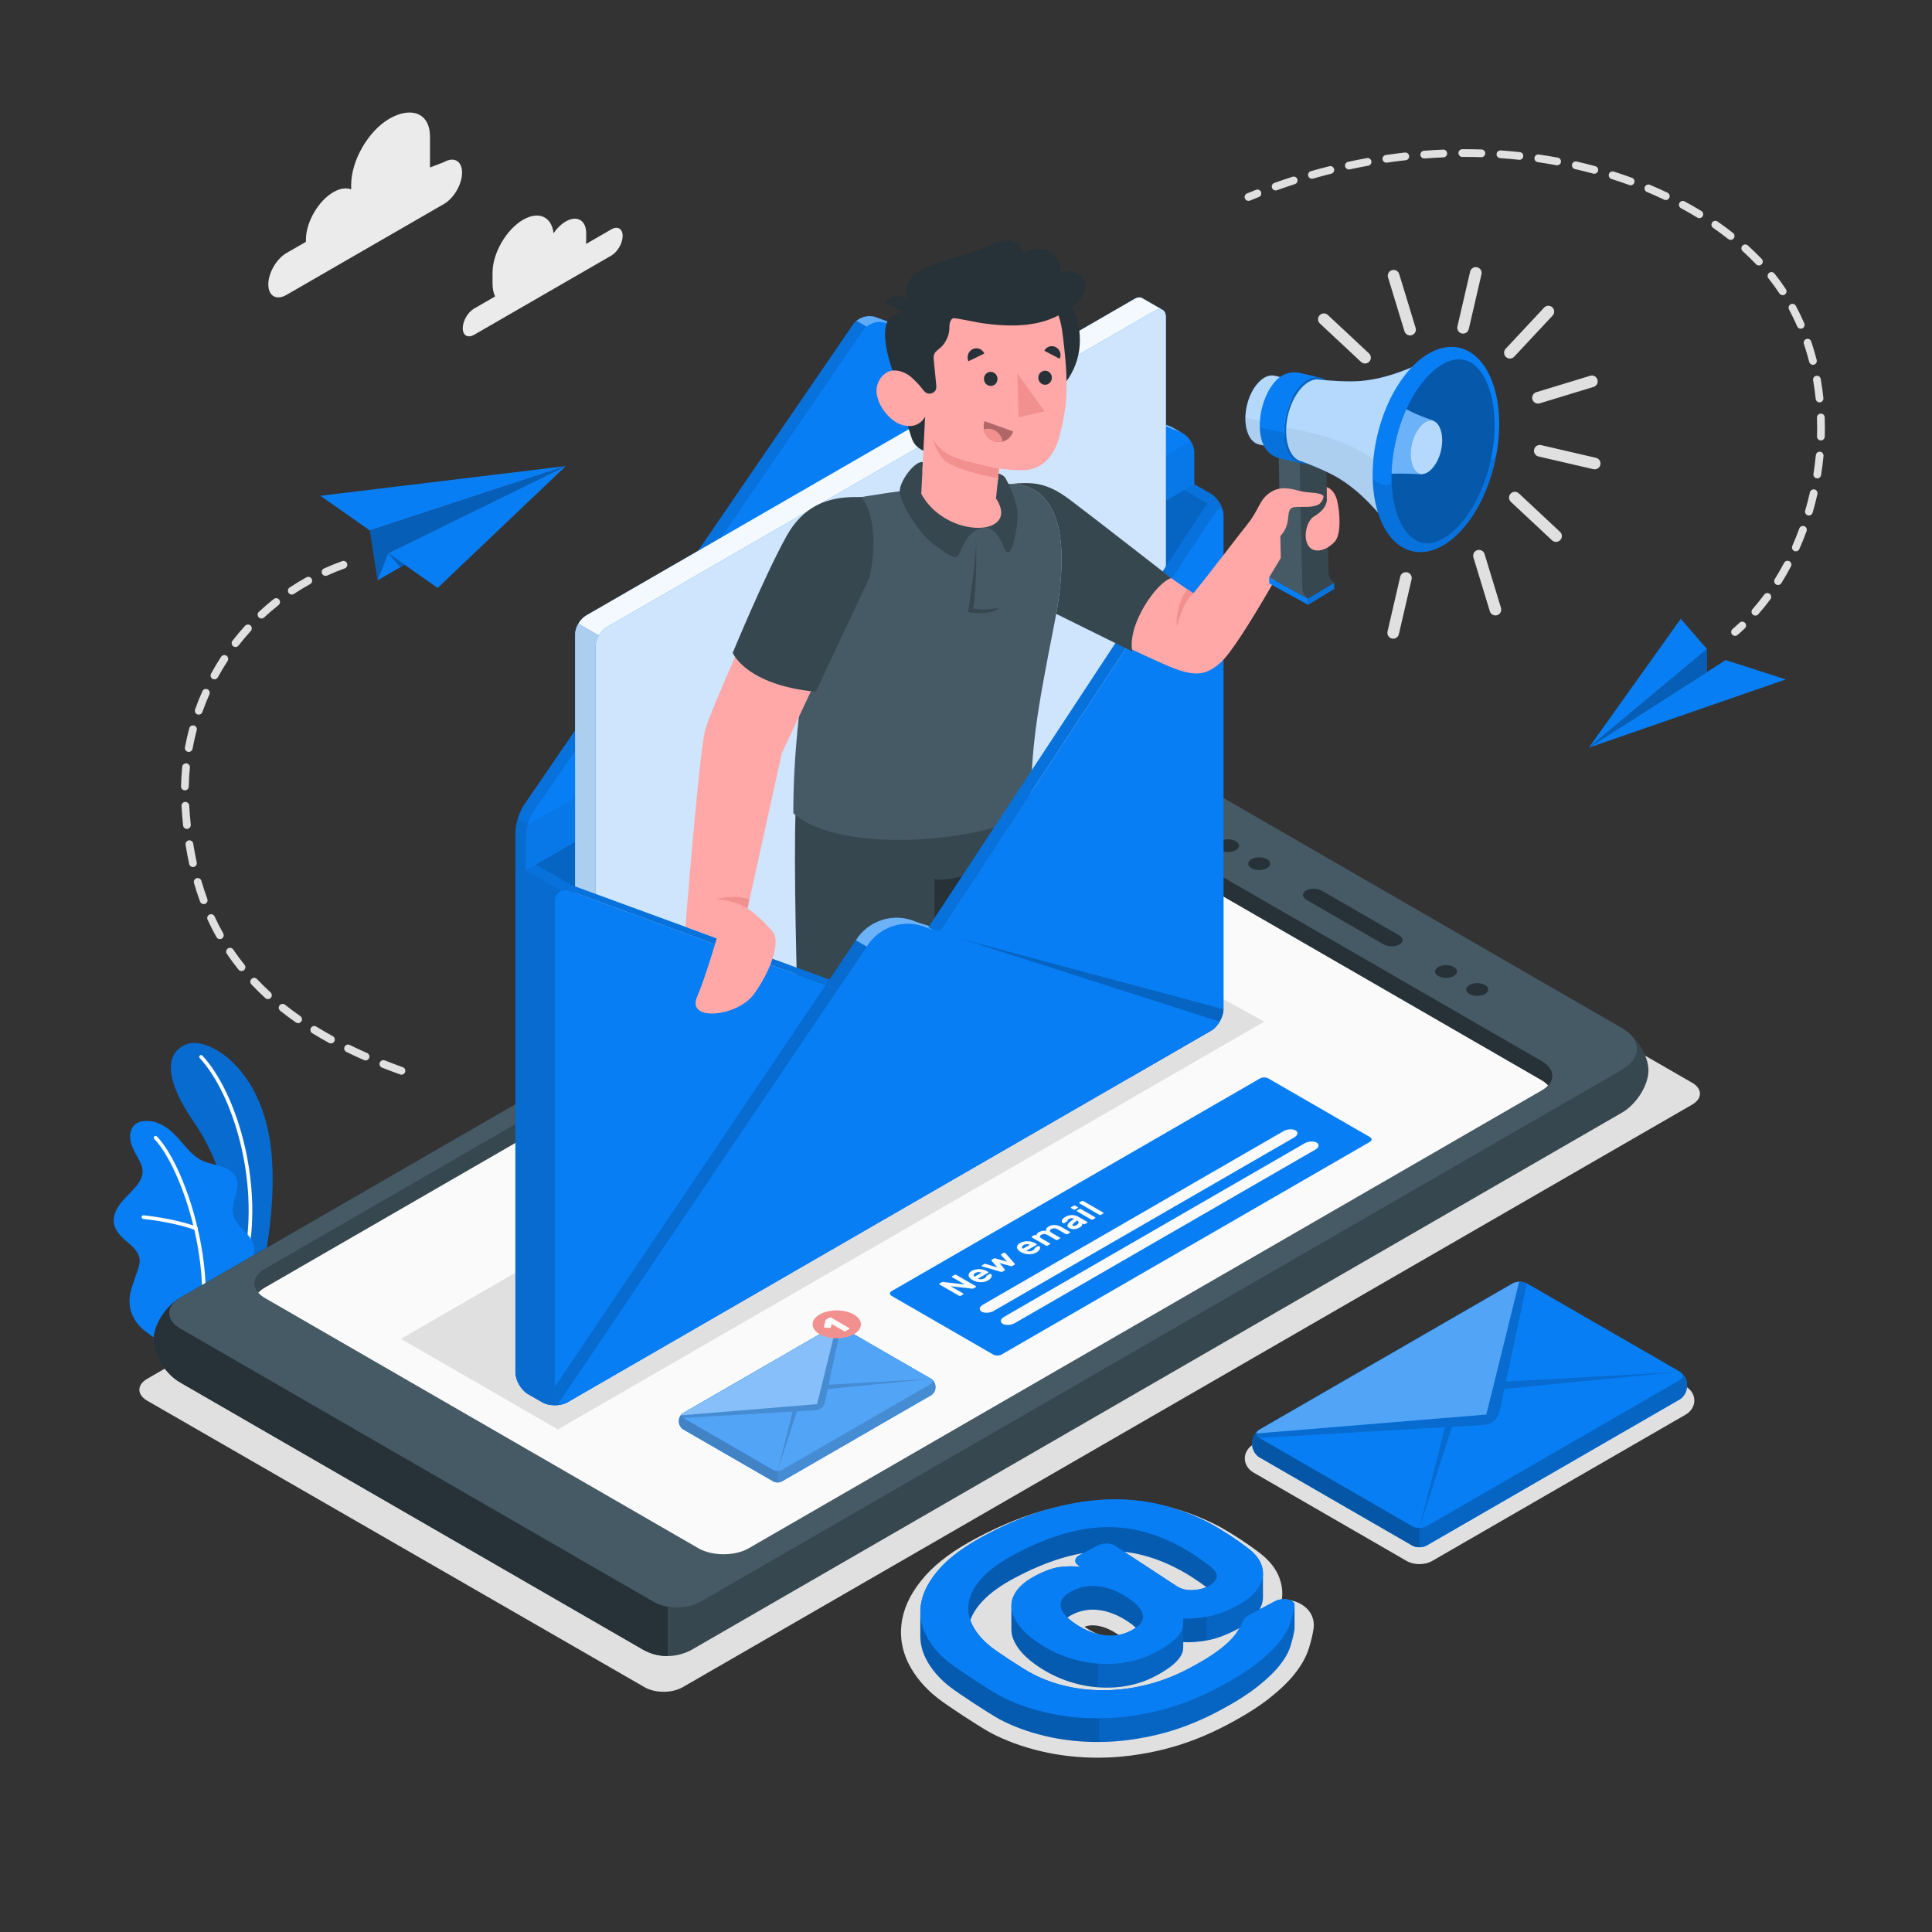 <?xml version="1.0" encoding="utf-8"?>
<!-- Generator: Adobe Illustrator 27.5.0, SVG Export Plug-In . SVG Version: 6.00 Build 0)  -->
<svg version="1.1" xmlns="http://www.w3.org/2000/svg" xmlns:xlink="http://www.w3.org/1999/xlink" x="0px" y="0px"
	 viewBox="0 0 500 500" style="enable-background:new 0 0 500 500;" xml:space="preserve">
<rect x="0" y="0" width="500" height="500" fill="#333333" stroke="none"/>
<g id="Floor">
	<ellipse id="Floor_13_" style="fill:transparent;" cx="254.062" cy="347.942" rx="223.873" ry="137.001"/>
</g>
<g id="Shadows">
	<path id="Shadow_15_" style="fill:#E0E0E0;" d="M367.343,404.793c-0.859,0-2.138-0.147-3.345-0.843l-39.578-22.852
		c-1.417-0.817-2.264-2.188-2.264-3.662c0-1.476,0.847-2.846,2.264-3.664l65.538-37.838c1.207-0.697,2.485-0.844,3.346-0.844
		c0.859,0,2.138,0.147,3.345,0.844l39.577,22.851c1.418,0.817,2.265,2.186,2.265,3.663c0,1.476-0.847,2.845-2.266,3.663
		l-65.537,37.838C369.481,404.646,368.203,404.793,367.343,404.793z"/>
	<path id="Shadow_8_" style="fill:#E0E0E0;" d="M284.16,454.889c-5.15,0-10.139-0.566-14.825-1.685
		c-4.821-1.145-9.227-2.771-13.09-4.833l-0.098-0.054c-0.792-0.445-1.817-1.06-3.133-1.88c-1.236-0.771-2.504-1.585-3.809-2.44
		c-1.307-0.855-2.533-1.677-3.679-2.466c-1.193-0.815-2.111-1.474-2.791-2.002c-3.386-2.647-5.941-5.681-7.612-9.026
		c-1.837-3.687-2.377-7.576-1.607-11.564c0.73-3.781,2.753-7.55,6.014-11.197c3.083-3.449,7.399-6.62,13.194-9.692
		c6.422-3.404,12.643-5.904,18.491-7.433c5.873-1.534,11.518-2.335,16.778-2.378l0.498-0.002c5.134,0,10.031,0.639,14.556,1.896
		c4.583,1.276,8.912,3.004,12.869,5.137c1.574,0.872,3.264,1.901,5.076,3.089c1.836,1.203,3.372,2.282,4.693,3.297
		c2.459,1.818,4.191,3.848,5.15,6.032c0.925,2.13,1.223,4.266,0.893,6.372c0.147-0.01,0.293-0.017,0.441-0.02l0.275-0.004
		c1.867,0,3.591,0.552,4.997,1.597c1.904,1.347,2.862,3.579,2.508,5.881c-0.246,1.591-0.657,3.307-1.221,5.106
		c-0.676,2.144-1.898,4.342-3.637,6.539c-1.625,2.057-3.795,4.146-6.632,6.387c-2.74,2.161-6.376,4.447-10.808,6.796
		c-5.548,2.941-11.207,5.121-16.82,6.479c-5.585,1.348-11.079,2.043-16.332,2.067L284.16,454.889z M280.652,420.997
		c0.179,0.13,0.381,0.27,0.607,0.418c1.772,1.161,3.524,1.845,5.213,2.034c0.316,0.035,0.624,0.054,0.919,0.054
		c0.756,0,1.464-0.116,2.143-0.353c-0.164-0.116-0.345-0.24-0.544-0.371c-1.788-1.171-3.563-1.874-5.273-2.089
		c-0.309-0.038-0.616-0.059-0.913-0.059C282.063,420.632,281.352,420.752,280.652,420.997z"/>
	<path id="Shadow_3_" style="fill:#E0E0E0;" d="M166.831,436.655L38.104,362.504c-2.715-1.568-2.715-4.109,0-5.677l261.247-150.772
		c2.715-1.568,7.118-1.568,9.833,0l128.728,74.151c2.715,1.568,2.715,4.109,0,5.677L176.664,436.655
		C173.949,438.223,169.546,438.223,166.831,436.655z"/>
</g>
<g id="Clouds">
	<g id="Clouds_7_">
		<g id="XMLID_746_">
			<path id="XMLID_923_" style="fill:#EBEBEB;" d="M158.204,59.36l-6.552,3.783c0.032-0.293,0.055-0.583,0.055-0.867v-1.898
				c0-3.378-2.371-4.747-5.297-3.058c-1.185,0.684-2.275,1.768-3.157,3.036c-0.479-4.247-3.811-5.829-7.859-3.493
				c-4.376,2.527-7.924,8.672-7.924,13.725v2.84c0,1.309,0.242,2.411,0.671,3.29l-5.442,3.142c-1.623,0.937-2.938,3.215-2.938,5.089
				c0,1.874,1.315,2.633,2.938,1.696l35.505-20.498c1.623-0.937,2.938-3.215,2.938-5.089
				C161.142,59.183,159.827,58.423,158.204,59.36z"/>
		</g>
		<g id="XMLID_1345_">
			<path id="XMLID_1348_" style="fill:#EBEBEB;" d="M114.894,41.957l-3.614,1.39v-7.962c0-6.312-5.034-7.825-10.5-4.669l0,0
				c-5.466,3.156-9.897,10.831-9.897,17.142v1.156c-1.24-0.495-2.842-0.303-4.593,0.708l0,0c-3.934,2.271-7.122,7.794-7.122,12.336
				v0.525l-5.039,2.91c-2.59,1.495-4.69,5.132-4.69,8.123c0,2.991,2.1,4.203,4.69,2.708l40.766-23.536
				c2.59-1.496,4.69-5.133,4.69-8.124C119.584,41.674,117.484,40.461,114.894,41.957z"/>
		</g>
	</g>
</g>
<g id="Plant">
	<g id="Plants_4_">
		<g id="XMLID_541_">
			<g id="XMLID_635_">
				<path id="XMLID_681_" style="fill:#087ef4;" d="M60.934,333.554l6.806-3.933c0,0,4.051-16.832,2.437-31.978
					c-2.27-21.295-16.287-29.307-21.617-27.471c-5.33,1.836-6.874,8.033,1.946,20.716C55.709,298.371,62.101,313.957,60.934,333.554
					z"/>
			</g>
			<g id="XMLID_574_" style="opacity:0.15;">
				<path id="XMLID_630_" d="M60.934,333.554l6.806-3.933c0,0,4.051-16.832,2.437-31.978c-2.27-21.295-16.287-29.307-21.617-27.471
					c-5.33,1.836-6.874,8.033,1.946,20.716C55.709,298.371,62.101,313.957,60.934,333.554z"/>
			</g>
			<g id="XMLID_542_">
				<path id="XMLID_543_" style="fill:#FFFFFF;" d="M63.754,325.285c-0.022-0.001-0.043-0.004-0.065-0.008
					c-0.256-0.049-0.425-0.296-0.376-0.552c3.731-19.641-3.13-41.712-11.627-50.896c-0.177-0.191-0.166-0.49,0.026-0.667
					c0.192-0.175,0.49-0.165,0.667,0.026c8.651,9.351,15.647,31.783,11.861,51.713C64.197,325.135,63.985,325.296,63.754,325.285z"
					/>
			</g>
		</g>
		<g id="XMLID_492_">
			<g id="XMLID_539_">
				<path id="XMLID_540_" style="fill:#087ef4;" d="M42.128,346.833c-1.075,0.547-3.935-1.9-4.732-2.495
					c-1.364-1.019-2.441-2.418-3.125-3.974c-0.796-1.811-0.923-3.715-0.547-5.655c0.195-1.006,0.528-1.979,0.861-2.949
					c0.326-0.952,0.653-1.903,0.979-2.855c0.322-0.939,0.648-1.911,0.572-2.901c-0.154-1.994-1.842-3.471-3.381-4.749
					c-1.701-1.413-3.454-3.253-3.324-5.638c0.101-1.84,1.14-3.501,2.353-4.888c1.213-1.387,2.631-2.595,3.739-4.068
					c0.797-1.06,1.441-2.32,1.387-3.646c-0.034-0.824-0.335-1.613-0.69-2.356c-0.764-1.596-1.804-3.074-2.3-4.772
					c-0.497-1.698-0.31-3.769,1.053-4.897c1.118-0.926,2.714-0.983,4.156-0.814c1.334,0.156,2.611,0.826,3.75,1.536
					c3.681,2.297,5.616,6.891,9.552,8.714c1.518,0.703,3.21,0.926,4.804,1.434c1.594,0.509,3.2,1.417,3.873,2.949
					c1.327,3.021-1.594,6.514-0.715,9.693c0.778,2.814,3.414,4.009,4.799,6.579c0.605,1.124,0.694,2.393,0.524,3.659
					c-0.289,2.142-0.683,3.705-1.836,6.046c-0.953,1.934-3.636,5.59-3.636,5.59S42.293,346.749,42.128,346.833z"/>
			</g>
			<g id="XMLID_526_">
				<path id="XMLID_529_" style="fill:#FFFFFF;" d="M52.546,341.403c-0.006,0-0.013-0.001-0.013-0.001
					c-0.267-0.025-0.457-0.255-0.434-0.514c1.723-18.682-6.055-39.794-12.167-46.122c-0.181-0.187-0.176-0.486,0.012-0.668
					c0.188-0.181,0.486-0.175,0.668,0.012c6.234,6.455,14.175,27.92,12.428,46.865C53.017,341.228,52.798,341.415,52.546,341.403z"
					/>
			</g>
			<g id="XMLID_522_">
				<path id="XMLID_523_" style="fill:#FFFFFF;" d="M50.691,318.368c-0.046-0.002-0.093-0.011-0.138-0.028
					c-5.921-2.163-13.401-2.869-13.475-2.875c-0.26-0.024-0.451-0.254-0.427-0.514c0.024-0.259,0.232-0.455,0.514-0.427
					c0.076,0.008,7.675,0.724,13.713,2.93c0.245,0.089,0.371,0.36,0.281,0.605C51.085,318.258,50.892,318.379,50.691,318.368z"/>
			</g>
		</g>
	</g>
</g>
<g id="Device_1_">
	<g id="Device">
		<g id="Mobile">
			<path style="fill:#37474F;" d="M46.615,357.77l119.684,69.087c3.884,2.243,8.461,2.29,12.487,0.234l240.955-139.124
				c3.796-2.192,6.874-7.094,6.875-10.949c0.001-3.855-3.076-8.757-6.872-10.948l-119.241-68.844c-3.78-2.183-9.966-2.183-13.747,0
				L46.615,335.874c-3.796,2.192-6.873,7.093-6.873,10.948C39.742,350.677,42.819,355.579,46.615,357.77z"/>
			<path style="fill:#263238;" d="M166.299,426.857L46.615,357.77c-3.796-2.192-6.873-7.093-6.873-10.948
				c0-3.855,3.077-8.757,6.873-10.948l126.197-72.861v165.559C170.571,428.592,168.339,428.035,166.299,426.857z"/>
			<path style="fill:#455A64;" d="M169.146,414.547c3.333,1.924,8.788,1.924,12.121,0l238.506-137.7
				c5.128-2.96,5.128-7.805,0-10.766l-119.26-68.855c-3.78-2.183-9.966-2.183-13.747,0L46.626,335.874
				c-3.78,2.183-3.78,5.754,0,7.937L169.146,414.547z"/>
			<path style="fill:#37474F;" d="M180.729,400.682c3.607,2.083,9.456,2.083,13.063,0l205.227-118.489
				c3.607-2.083,3.607-5.459,0-7.542l-112.19-64.766c-3.592-2.074-9.471-2.074-13.063,0L68.538,328.375
				c-3.592,2.074-3.592,5.468,0,7.542L180.729,400.682z"/>
			<path style="fill:#263238;" d="M280.695,208.352c2.233,0.055,4.439,0.555,6.134,1.534l112.19,64.766
				c3.607,2.083,3.607,5.46,0,7.542l-22.238,12.84l-96.086-61.358V208.352z"/>
			<path style="fill:#FAFAFA;" d="M273.688,214.789c3.592-2.074,9.471-2.074,13.063,0l112.191,64.766
				c0.713,0.411,1.275,0.876,1.705,1.368c-0.42,0.457-0.961,0.886-1.628,1.27L193.792,400.682c-3.607,2.083-9.456,2.083-13.063,0
				L68.538,335.917c-0.704-0.407-1.266-0.865-1.694-1.353c0.418-0.462,0.946-0.898,1.617-1.285L273.688,214.789z"/>
			<g>
				<path style="fill:#263238;" d="M358.01,244.359l-19.883-11.48c-1.186-0.685-1.246-1.761-0.133-2.403
					c1.113-0.643,2.977-0.608,4.163,0.077l19.883,11.48c1.186,0.685,1.246,1.761,0.133,2.403
					C361.06,245.078,359.197,245.044,358.01,244.359z"/>
				<g>
					<path style="fill:#263238;" d="M323.867,224.676c-1.113-0.643-1.113-1.684,0-2.327c1.113-0.642,2.917-0.642,4.03,0
						c1.113,0.643,1.113,1.684,0,2.327C326.784,225.318,324.98,225.318,323.867,224.676z"/>
					<path style="fill:#263238;" d="M315.807,220.016c-1.113-0.642-1.113-1.684,0-2.327c1.113-0.642,2.917-0.642,4.03,0
						c1.113,0.643,1.113,1.684,0,2.327C318.724,220.658,316.92,220.658,315.807,220.016z"/>
					<path style="fill:#263238;" d="M380.289,257.246c-1.113-0.642-1.113-1.684,0-2.327c1.113-0.643,2.917-0.643,4.03,0
						c1.113,0.643,1.113,1.684,0,2.327C383.206,257.888,381.402,257.888,380.289,257.246z"/>
					<path style="fill:#263238;" d="M372.229,252.586c-1.113-0.643-1.113-1.684,0-2.327c1.113-0.643,2.917-0.643,4.03,0
						c1.113,0.643,1.113,1.684,0,2.327C375.146,253.229,373.342,253.229,372.229,252.586z"/>
				</g>
			</g>
		</g>
		<g id="Mail_Notification">
			<path id="XMLID_725_" style="fill:#087ef4;" d="M175.716,367.588v0.434c0,0.694,0.487,1.538,1.088,1.885l23.346,13.479
				c0.601,0.347,1.576,0.347,2.176,0l38.659-22.32c0.601-0.347,1.088-1.191,1.088-1.885v-0.434c0-0.694-0.487-1.538-1.088-1.885
				l-23.346-13.479c-0.601-0.347-1.576-0.347-2.176,0l-38.659,22.32C176.203,366.05,175.716,366.894,175.716,367.588z"/>
			<path id="XMLID_724_" style="fill:#087ef4;" d="M175.716,367.588v0.434c0,0.694,0.487,1.538,1.088,1.885l23.346,13.479
				c0.601,0.347,1.576,0.347,2.176,0l38.659-22.32c0.601-0.347,1.088-1.191,1.088-1.885v-0.434c0-0.694-0.487-1.538-1.088-1.885
				l-23.346-13.479c-0.601-0.347-1.576-0.347-2.176,0l-38.659,22.32C176.203,366.05,175.716,366.894,175.716,367.588z"/>
			<path style="opacity:0.3;fill:#FFFFFF;" d="M240.986,356.862l-23.346-13.479c-0.601-0.347-1.576-0.347-2.177,0l-14.225,8.213
				v32.05h-0.001c0.394,0,0.788-0.087,1.089-0.26l38.659-22.32c0.601-0.347,1.088-1.191,1.088-1.885v-0.434
				C242.074,358.053,241.587,357.209,240.986,356.862z"/>
			<path style="opacity:0.15;" d="M240.986,356.862l-23.346-13.479c-0.601-0.347-1.576-0.347-2.177,0l-14.225,8.213v32.05h-0.001
				c0.394,0,0.788-0.087,1.089-0.26l38.659-22.32c0.601-0.347,1.088-1.191,1.088-1.885v-0.434
				C242.074,358.053,241.587,357.209,240.986,356.862z"/>
			<path style="opacity:0.3;fill:#FFFFFF;" d="M201.239,351.596l-24.434,14.107c-0.601,0.347-1.088,1.191-1.088,1.885v0.434
				c0,0.694,0.487,1.538,1.088,1.885l23.346,13.479c0.3,0.173,0.694,0.26,1.088,0.26h0.001V351.596z"/>
			<path style="opacity:0.2;" d="M201.239,351.596l-24.434,14.107c-0.601,0.347-1.088,1.191-1.088,1.885v0.434
				c0,0.694,0.487,1.538,1.088,1.885l23.346,13.479c0.3,0.173,0.694,0.26,1.088,0.26h0.001V351.596z"/>
			<path id="XMLID_723_" style="fill:#087ef4;" d="M196.412,378.28l-19.608-11.321c-0.601-0.347-0.601-0.91,0-1.257l38.659-22.32
				c0.601-0.347,1.576-0.347,2.176,0l23.346,13.479c0.601,0.347,0.601,0.91,0,1.257l-6.413,3.703l-2.245,1.296l-30.001,17.321
				c-0.601,0.347-1.576,0.347-2.177,0l-1.902-1.098L196.412,378.28z"/>
			<path id="XMLID_720_" style="opacity:0.3;fill:#FFFFFF;" d="M196.412,378.28l-19.608-11.321c-0.601-0.347-0.601-0.91,0-1.257
				l38.659-22.32c0.601-0.347,1.576-0.347,2.176,0l23.346,13.479c0.601,0.347,0.601,0.91,0,1.257l-6.413,3.703l-2.245,1.296
				l-30.001,17.321c-0.601,0.347-1.576,0.347-2.177,0l-1.902-1.098L196.412,378.28z"/>
			<path style="opacity:0.15;" d="M214.212,359.474l26.774-2.612l-26.538,1.503l3.192-14.981c-0.326-0.188-0.759-0.265-1.186-0.249
				l-5.007,20.25l-35.085,2.894c-0.025,0.245,0.118,0.495,0.442,0.682l28.334-1.645l-3.9,15.384l4.987-15.447h0l4.839-0.281
				c0.609-0.035,1.165-0.281,1.597-0.667l0.003,0l0.001-0.004c0.403-0.362,0.698-0.846,0.817-1.404L214.212,359.474z"/>
			<path id="XMLID_712_" style="opacity:0.3;fill:#FFFFFF;" d="M184.734,365.588l26.714-2.203l0.956-3.828l0.528-2.131l3.527-14.292
				c-0.361,0.013-0.718,0.09-0.995,0.25l-19.33,11.16l-19.33,11.16c-0.277,0.16-0.42,0.366-0.442,0.575l5.358-0.442L184.734,365.588
				z"/>
			<path id="XMLID_703_" style="fill:#F28F8F;" d="M212.131,340.187c2.442-1.409,6.4-1.409,8.842,0c2.441,1.41,2.441,3.695,0,5.105
				c-2.441,1.41-6.4,1.41-8.842,0C209.69,343.882,209.69,341.596,212.131,340.187z"/>
			<g>
				<path style="fill:#FAFAFA;" d="M213.464,343.579c-0.078-0.006-0.139-0.027-0.184-0.063c-0.043-0.036-0.06-0.078-0.05-0.123
					l0.366-1.607c0.01-0.039,0.023-0.087,0.041-0.142c0.017-0.055,0.061-0.103,0.134-0.146l0.895-0.517
					c0.054-0.03,0.12-0.046,0.198-0.046c0.079,0,0.144,0.016,0.198,0.046l4.734,2.734c0.053,0.03,0.08,0.069,0.081,0.114
					c-0.001,0.045-0.027,0.083-0.081,0.114l-0.96,0.554c-0.054,0.032-0.12,0.047-0.198,0.047c-0.079,0-0.145-0.016-0.198-0.047
					l-3.203-1.849l-0.212,0.884c-0.01,0.046-0.046,0.081-0.106,0.108c-0.061,0.027-0.131,0.038-0.209,0.032L213.464,343.579z"/>
			</g>
		</g>
		<g id="Notification">
			<path style="fill:#087ef4;" d="M257.033,350.554l-26.267-15.167c-0.598-0.345-0.598-0.905,0-1.25l95.32-55.035
				c0.598-0.345,1.567-0.345,2.165,0l26.271,15.167c0.598,0.345,0.598,0.905,0,1.25l-95.324,55.035
				C258.6,350.899,257.631,350.899,257.033,350.554z"/>
			<g>
				<path style="fill:#FAFAFA;" d="M251.984,333.417c-0.089,0.052-0.181,0.077-0.275,0.077c-0.093,0-0.164-0.001-0.211-0.004
					l-5.461-0.616l3.232,1.866c0.057,0.033,0.086,0.074,0.086,0.122c-0.001,0.049-0.029,0.09-0.086,0.122l-0.636,0.367
					c-0.058,0.033-0.129,0.05-0.212,0.051c-0.084-0.001-0.154-0.017-0.212-0.051l-5.069-2.927c-0.058-0.033-0.086-0.073-0.087-0.122
					c0.001-0.048,0.029-0.089,0.087-0.122l0.549-0.317c0.089-0.051,0.181-0.077,0.274-0.077c0.095,0,0.165,0.001,0.212,0.005
					l5.463,0.616l-3.234-1.867c-0.057-0.033-0.085-0.073-0.086-0.122c0.001-0.048,0.029-0.089,0.086-0.122l0.637-0.367
					c0.057-0.033,0.128-0.05,0.211-0.05c0.085,0,0.154,0.017,0.213,0.05l5.068,2.927c0.059,0.033,0.087,0.074,0.087,0.122
					c-0.001,0.049-0.028,0.089-0.087,0.122L251.984,333.417z"/>
				<path style="fill:#FAFAFA;" d="M251.654,331.252c-0.293-0.17-0.524-0.354-0.694-0.555c-0.17-0.201-0.268-0.405-0.29-0.612
					c-0.023-0.207,0.028-0.411,0.157-0.611c0.128-0.201,0.338-0.386,0.631-0.556c0.293-0.169,0.612-0.291,0.957-0.367
					c0.346-0.075,0.692-0.109,1.041-0.102c0.347,0.008,0.689,0.056,1.022,0.143c0.336,0.088,0.637,0.209,0.903,0.363l0.354,0.203
					c0.058,0.033,0.086,0.074,0.087,0.123c-0.001,0.048-0.029,0.089-0.087,0.122l-2.621,1.513c0.12,0.069,0.251,0.117,0.393,0.141
					c0.141,0.025,0.285,0.03,0.433,0.019c0.145-0.013,0.289-0.041,0.431-0.086c0.141-0.046,0.269-0.102,0.384-0.168
					c0.168-0.097,0.287-0.185,0.357-0.265c0.07-0.08,0.114-0.155,0.129-0.225c0.016-0.058,0.035-0.102,0.056-0.131
					c0.021-0.031,0.063-0.064,0.126-0.101l0.628-0.362c0.058-0.033,0.129-0.051,0.215-0.052c0.087-0.001,0.156,0.016,0.208,0.052
					c0.068,0.045,0.123,0.123,0.161,0.233c0.039,0.11,0.038,0.241-0.003,0.393c-0.043,0.15-0.135,0.313-0.279,0.486
					s-0.362,0.346-0.655,0.515c-0.293,0.169-0.61,0.293-0.949,0.371c-0.341,0.078-0.689,0.112-1.044,0.1
					c-0.357-0.012-0.708-0.066-1.056-0.165C252.298,331.573,251.968,331.434,251.654,331.252z M252.4,329.462
					c-0.151,0.088-0.26,0.176-0.322,0.263c-0.063,0.088-0.096,0.173-0.098,0.256c-0.003,0.083,0.02,0.161,0.067,0.233
					c0.046,0.073,0.104,0.135,0.171,0.185l1.773-1.023c-0.088-0.039-0.19-0.075-0.305-0.108c-0.115-0.033-0.241-0.052-0.377-0.055
					c-0.137-0.003-0.28,0.014-0.432,0.05C252.726,329.299,252.568,329.365,252.4,329.462z"/>
				<path style="fill:#FAFAFA;" d="M260.622,326.527l-1.536-1.703c-0.027-0.034-0.046-0.07-0.06-0.111
					c-0.014-0.041,0.017-0.083,0.09-0.125l0.596-0.344c0.058-0.033,0.129-0.05,0.213-0.05c0.084,0,0.154,0.017,0.212,0.05
					c0.021,0.012,0.037,0.023,0.046,0.036l2.434,2.772c0.032,0.036,0.053,0.075,0.064,0.118c0.009,0.042-0.022,0.084-0.095,0.127
					l-0.597,0.344c-0.073,0.043-0.146,0.06-0.216,0.053c-0.07-0.008-0.139-0.02-0.208-0.034l-2.855-0.771l1.333,1.649
					c0.027,0.039,0.046,0.079,0.06,0.12c0.013,0.04-0.018,0.082-0.091,0.124l-0.596,0.345c-0.074,0.042-0.147,0.061-0.22,0.055
					c-0.073-0.007-0.141-0.018-0.204-0.037l-4.804-1.404c-0.02-0.006-0.041-0.015-0.061-0.026c-0.058-0.033-0.087-0.074-0.086-0.123
					c-0.001-0.048,0.027-0.089,0.085-0.122l0.597-0.345c0.073-0.042,0.145-0.06,0.216-0.052c0.071,0.008,0.135,0.018,0.193,0.034
					l2.949,0.888l-1.49-1.73c-0.032-0.03-0.048-0.068-0.051-0.116c-0.003-0.046,0.023-0.086,0.081-0.12l0.597-0.344
					c0.058-0.033,0.128-0.049,0.209-0.048c0.081,0.002,0.146,0.012,0.2,0.03L260.622,326.527z"/>
				<path style="fill:#FAFAFA;" d="M264.169,324.026c-0.291-0.169-0.523-0.354-0.693-0.555c-0.17-0.201-0.268-0.405-0.29-0.612
					c-0.023-0.206,0.028-0.41,0.157-0.611c0.127-0.201,0.338-0.386,0.631-0.556c0.293-0.169,0.612-0.291,0.957-0.367
					c0.346-0.075,0.692-0.109,1.041-0.102c0.347,0.008,0.689,0.056,1.023,0.142c0.335,0.088,0.636,0.209,0.902,0.363l0.354,0.204
					c0.058,0.033,0.086,0.073,0.087,0.122c-0.001,0.048-0.029,0.089-0.087,0.122l-2.621,1.513c0.12,0.07,0.252,0.117,0.393,0.141
					c0.141,0.024,0.285,0.03,0.432,0.018c0.147-0.012,0.29-0.041,0.432-0.086c0.141-0.046,0.27-0.102,0.384-0.168
					c0.168-0.097,0.287-0.185,0.357-0.265c0.07-0.08,0.114-0.155,0.129-0.225c0.016-0.058,0.034-0.102,0.056-0.131
					c0.022-0.031,0.063-0.064,0.125-0.1l0.629-0.363c0.057-0.033,0.129-0.05,0.215-0.052c0.086-0.001,0.156,0.017,0.209,0.052
					c0.067,0.046,0.121,0.124,0.16,0.234c0.039,0.109,0.037,0.24-0.004,0.392c-0.042,0.15-0.135,0.313-0.278,0.487
					c-0.145,0.173-0.362,0.345-0.655,0.514c-0.293,0.169-0.609,0.293-0.949,0.371c-0.341,0.079-0.689,0.112-1.044,0.1
					c-0.357-0.012-0.708-0.066-1.056-0.165C264.815,324.346,264.486,324.207,264.169,324.026z M264.916,322.237
					c-0.151,0.087-0.26,0.175-0.321,0.263c-0.063,0.087-0.097,0.172-0.099,0.256c-0.003,0.083,0.02,0.16,0.067,0.232
					c0.046,0.073,0.104,0.135,0.171,0.187l1.773-1.024c-0.087-0.039-0.19-0.075-0.305-0.108c-0.116-0.033-0.241-0.052-0.376-0.055
					c-0.138-0.003-0.281,0.014-0.433,0.05C265.243,322.073,265.084,322.139,264.916,322.237z"/>
				<path style="fill:#FAFAFA;" d="M268.251,319.767c-0.026-0.16,0.01-0.315,0.106-0.465c0.097-0.15,0.241-0.28,0.435-0.392
					c0.33-0.19,0.66-0.311,0.993-0.36c0.332-0.05,0.658-0.052,0.976-0.007c-0.036-0.1-0.047-0.202-0.031-0.308
					c0.016-0.107,0.052-0.208,0.106-0.307c0.055-0.098,0.128-0.189,0.219-0.276c0.092-0.086,0.195-0.162,0.311-0.228
					c0.298-0.172,0.596-0.287,0.895-0.344c0.299-0.058,0.592-0.073,0.883-0.048c0.291,0.025,0.572,0.088,0.844,0.188
					c0.271,0.1,0.531,0.22,0.776,0.361l2.111,1.219c0.058,0.034,0.087,0.074,0.087,0.123c-0.001,0.048-0.029,0.089-0.087,0.122
					l-0.597,0.345c-0.058,0.033-0.129,0.05-0.211,0.05c-0.084,0-0.154-0.017-0.213-0.05l-2.07-1.196
					c-0.357-0.206-0.673-0.309-0.951-0.313c-0.277-0.003-0.539,0.066-0.784,0.208c-0.21,0.121-0.32,0.264-0.333,0.429
					c-0.013,0.164,0.145,0.348,0.474,0.55l2.111,1.219c0.058,0.034,0.087,0.074,0.087,0.123c-0.001,0.048-0.029,0.089-0.087,0.122
					l-0.597,0.345c-0.057,0.033-0.128,0.049-0.211,0.05c-0.084-0.001-0.154-0.017-0.212-0.051l-2.071-1.195
					c-0.356-0.206-0.673-0.31-0.95-0.314c-0.278-0.003-0.539,0.067-0.785,0.209c-0.214,0.124-0.325,0.272-0.333,0.441
					c-0.008,0.171,0.162,0.357,0.514,0.56l2.072,1.196c0.057,0.033,0.086,0.074,0.086,0.123c0,0.048-0.029,0.089-0.086,0.122
					l-0.597,0.344c-0.058,0.033-0.129,0.05-0.212,0.05c-0.084,0-0.154-0.016-0.212-0.05l-3.656-2.11
					c-0.058-0.033-0.087-0.074-0.087-0.123c0-0.048,0.028-0.089,0.086-0.122l0.596-0.345c0.059-0.033,0.129-0.05,0.213-0.05
					c0.084,0,0.154,0.017,0.213,0.05L268.251,319.767z"/>
				<path style="fill:#FAFAFA;" d="M275.055,316.545c-0.089-0.075-0.158-0.171-0.208-0.287c-0.05-0.116-0.061-0.247-0.031-0.39
					c0.029-0.144,0.108-0.294,0.238-0.451c0.131-0.157,0.33-0.313,0.598-0.467c0.267-0.154,0.542-0.273,0.826-0.355
					c0.286-0.083,0.574-0.13,0.864-0.141c0.29-0.011,0.58,0.019,0.872,0.091c0.289,0.071,0.568,0.184,0.834,0.337l2.309,1.332
					c0.057,0.034,0.086,0.074,0.086,0.123c-0.001,0.048-0.029,0.089-0.086,0.122l-0.597,0.345c-0.058,0.033-0.129,0.05-0.212,0.05
					c-0.084,0-0.154-0.017-0.212-0.051l-0.259-0.149c0.042,0.151,0.013,0.317-0.086,0.499c-0.101,0.181-0.309,0.364-0.628,0.548
					c-0.226,0.13-0.458,0.229-0.695,0.297c-0.238,0.068-0.473,0.104-0.702,0.111c-0.229,0.006-0.452-0.015-0.667-0.064
					c-0.215-0.049-0.411-0.124-0.589-0.227c-0.361-0.209-0.515-0.445-0.463-0.712c0.053-0.266,0.257-0.543,0.612-0.833l1.06-0.865
					c-0.215-0.124-0.438-0.171-0.667-0.141c-0.23,0.03-0.45,0.105-0.659,0.227c-0.131,0.075-0.215,0.145-0.251,0.209
					c-0.037,0.063-0.058,0.133-0.064,0.208c-0.004,0.052-0.02,0.093-0.043,0.124c-0.023,0.032-0.059,0.061-0.105,0.089l-0.73,0.421
					c-0.052,0.03-0.112,0.047-0.18,0.05C275.151,316.598,275.097,316.582,275.055,316.545z M278.578,317.067
					c0.178-0.103,0.312-0.209,0.4-0.317c0.089-0.108,0.139-0.214,0.148-0.317c0.012-0.102-0.013-0.197-0.069-0.285
					c-0.059-0.088-0.142-0.163-0.252-0.227l-0.078-0.046l-0.879,0.726c-0.179,0.145-0.279,0.266-0.303,0.36
					c-0.023,0.095,0.025,0.178,0.146,0.247c0.109,0.063,0.247,0.077,0.412,0.043C278.268,317.215,278.426,317.154,278.578,317.067z"
					/>
				<path style="fill:#FAFAFA;" d="M277.888,312.029c0.058-0.033,0.128-0.05,0.212-0.05c0.083,0,0.154,0.017,0.212,0.05l0.611,0.353
					c0.058,0.033,0.086,0.074,0.087,0.123c0,0.048-0.028,0.089-0.086,0.122l-0.675,0.39c-0.058,0.033-0.129,0.05-0.213,0.05
					c-0.084,0-0.154-0.017-0.212-0.05l-0.611-0.354c-0.058-0.033-0.087-0.073-0.087-0.122c0-0.048,0.029-0.089,0.087-0.122
					L277.888,312.029z M283.42,315.023c0.058,0.034,0.086,0.074,0.087,0.123c-0.002,0.048-0.029,0.089-0.087,0.122l-0.597,0.344
					c-0.058,0.033-0.129,0.05-0.211,0.051c-0.084-0.001-0.155-0.017-0.213-0.051l-3.656-2.11c-0.058-0.033-0.086-0.074-0.086-0.123
					c-0.001-0.048,0.027-0.089,0.085-0.122l0.597-0.345c0.058-0.033,0.129-0.05,0.213-0.05c0.083,0,0.154,0.018,0.212,0.051
					L283.42,315.023z"/>
				<path style="fill:#FAFAFA;" d="M285.523,313.809c0.058,0.033,0.087,0.074,0.087,0.123c-0.001,0.048-0.029,0.089-0.087,0.122
					l-0.596,0.344c-0.059,0.033-0.129,0.05-0.212,0.05c-0.084,0-0.155-0.016-0.212-0.05l-5.148-2.972
					c-0.057-0.033-0.086-0.074-0.086-0.123c0-0.048,0.029-0.089,0.086-0.122l0.597-0.344c0.058-0.033,0.128-0.05,0.212-0.05
					c0.084,0,0.154,0.017,0.212,0.05L285.523,313.809z"/>
			</g>
			<path style="fill:#FAFAFA;" d="M254.394,337.644l77.772-44.901c0.957-0.552,2.357-0.639,3.128-0.194
				c0.771,0.445,0.62,1.254-0.336,1.806l-77.781,44.907c-0.957,0.552-2.355,0.638-3.124,0.191
				C253.285,339.006,253.437,338.196,254.394,337.644z"/>
			<path style="fill:#FAFAFA;" d="M259.854,340.797l77.772-44.901c0.957-0.552,2.357-0.639,3.128-0.194
				c0.771,0.445,0.62,1.254-0.336,1.806l-77.781,44.907c-0.957,0.552-2.355,0.638-3.124,0.191
				C258.745,342.159,258.897,341.349,259.854,340.797z"/>
		</g>
	</g>
</g>
<g id="Character">
	<g id="Character_Envelope">
		<polygon id="Shadow_5_" style="fill:#E0E0E0;" points="144.378,369.941 103.758,346.489 285.72,241.432 327.17,264.406 		"/>
		<g id="Back">
			<path id="XMLID_489_" style="fill:#087ef4;" d="M133.391,223.729l173.057-99.915l6.925,3.998c1.79,1.034,3.255,3.571,3.255,5.639
				v127.661c0,2.067-1.465,4.605-3.255,5.638l-166.546,96.156c-1.79,1.034-4.721,1.034-6.511,0l-3.669-2.118
				c-1.79-1.034-3.255-3.571-3.255-5.639L133.391,223.729z"/>
			<path id="XMLID_471_" style="opacity:0.2;" d="M133.391,223.729l173.057-99.915l6.925,3.998c1.79,1.034,3.255,3.571,3.255,5.639
				v127.661c0,2.067-1.465,4.605-3.255,5.638l-166.546,96.156c-1.79,1.034-4.721,1.034-6.511,0l-3.669-2.118
				c-1.79-1.034-3.255-3.571-3.255-5.639L133.391,223.729z"/>
			<path id="XMLID_470_" style="fill:#087ef4;" d="M305.494,112.591l0.708-0.385l-2.689-1.562v0.002
				c-0.231-0.135-0.469-0.251-0.714-0.341l-76.163-28.222c-2.016-0.747-4.634,0.086-5.849,1.859L135.59,208.36
				c-1.214,1.774-2.199,4.954-2.199,7.103c0,3.556,0,8.263,0,8.263l2.641,1.534l170.417-101.447v-8.264
				C306.449,114.543,306.081,113.499,305.494,112.591z"/>
			<path id="XMLID_469_" style="opacity:0.1;" d="M224.315,84.545c-0.337,0.259-0.636,0.584-0.882,0.934l-85.204,124.414
				c-0.623,0.921-1.194,2.219-1.583,3.555l-2.647-1.531c0.195-0.649,0.428-1.285,0.688-1.881c0.013-0.026,0.013-0.039,0.026-0.052
				c0.117-0.259,0.234-0.506,0.363-0.753c0.026-0.039,0.039-0.078,0.065-0.117c0.143-0.273,0.298-0.532,0.454-0.753l85.191-124.414
				c0.13-0.195,0.272-0.35,0.428-0.519c0.143-0.143,0.298-0.285,0.454-0.415L224.315,84.545z"/>
			<path id="XMLID_465_" style="opacity:0.35;fill:#FFFFFF;" d="M306.172,112.194c-0.234-0.143-0.48-0.259-0.727-0.35
				l-76.174-28.233c-1.609-0.597-3.607-0.182-4.956,0.934l-2.647-1.531c1.362-1.103,3.348-1.531,4.969-0.934l76.161,28.22
				c0.247,0.091,0.48,0.208,0.714,0.35L306.172,112.194z"/>
			<g id="XMLID_408_">
				<path id="XMLID_464_" style="fill:#087ef4;" d="M135.135,209.109c0.147-0.269,0.298-0.521,0.454-0.749
					C135.434,208.588,135.282,208.84,135.135,209.109z"/>
				<path id="XMLID_1103_" style="fill:#087ef4;" d="M221.215,83.429c0.143-0.146,0.296-0.284,0.456-0.415
					C221.511,83.144,221.356,83.279,221.215,83.429z"/>
				<path id="XMLID_463_" style="fill:#087ef4;" d="M133.994,211.92c0.195-0.652,0.43-1.293,0.692-1.888
					C134.423,210.627,134.189,211.267,133.994,211.92z"/>
				<path id="XMLID_449_" style="fill:#087ef4;" d="M134.708,209.979c0.116-0.261,0.24-0.507,0.365-0.745
					C134.948,209.472,134.825,209.718,134.708,209.979z"/>
				<path id="XMLID_432_" style="opacity:0.2;" d="M134.686,210.032c0.008-0.018,0.014-0.036,0.022-0.054
					C134.7,209.996,134.694,210.015,134.686,210.032z"/>
				<polygon id="XMLID_1097_" style="opacity:0.2;" points="133.994,211.92 133.994,211.92 133.994,211.92 				"/>
				<polygon id="XMLID_431_" style="opacity:0.2;" points="221.672,83.014 221.672,83.014 221.672,83.014 				"/>
				<path id="XMLID_417_" style="opacity:0.2;" d="M135.074,209.234c0.021-0.04,0.04-0.085,0.062-0.124
					C135.114,209.149,135.095,209.194,135.074,209.234z"/>
				<path id="XMLID_409_" style="opacity:0.2;" d="M220.787,83.942c0.126-0.184,0.275-0.35,0.428-0.513
					C221.059,83.588,220.913,83.758,220.787,83.942z"/>
			</g>
			<path id="XMLID_402_" style="fill:#087ef4;" d="M223.428,85.475L138.23,209.894c-1.214,1.774-2.199,4.954-2.199,7.103
				c0,3.556,0,8.263,0,8.263l173.059-99.921l-0.002-8.256c0-2.15-1.634-4.498-3.65-5.245l-76.163-28.222
				C227.261,82.869,224.642,83.702,223.428,85.475z"/>
			<path id="XMLID_1091_" style="opacity:0.05;" d="M309.089,117.083c0-0.988-0.356-2.012-0.925-2.909l-171.519,99.273
				c0,0-0.009,0.015-0.017,0.027c-0.367,1.232-0.597,2.495-0.597,3.523c0,3.556,0,8.263,0,8.263l173.059-99.921L309.089,117.083z"/>
		</g>
		<g id="Paper">
			<path style="fill:#087ef4;" d="M301.698,82.014c0-0.889-0.31-1.516-0.812-1.812c-0.509-0.3-4.773-2.756-5.282-3.049
				c-0.508-0.293-1.21-0.251-1.986,0.197L151.67,159.3c-1.551,0.896-2.809,3.074-2.809,4.865l0.001,169.997
				c0,0.895,0.314,1.524,0.822,1.818c0.508,0.294,4.763,2.75,5.272,3.043c0.508,0.293,1.211,0.251,1.986-0.197l141.948-81.951
				c1.552-0.896,2.809-3.074,2.809-4.865L301.698,82.014z"/>
			<path style="opacity:0.95;fill:#FFFFFF;" d="M301.698,82.014c0-0.889-0.31-1.516-0.812-1.812c-0.509-0.3-4.773-2.756-5.282-3.049
				c-0.508-0.293-1.21-0.251-1.986,0.197L151.67,159.3c-1.551,0.896-2.809,3.074-2.809,4.865l0.001,169.997
				c0,0.895,0.314,1.524,0.822,1.818c0.508,0.294,4.763,2.75,5.272,3.043c0.508,0.293,1.211,0.251,1.986-0.197l141.948-81.951
				c1.552-0.896,2.809-3.074,2.809-4.865L301.698,82.014z"/>
			<path style="fill:#087ef4;" d="M156.941,338.827l141.948-81.951c1.552-0.896,2.809-3.074,2.809-4.865l-0.001-169.997
				c0-1.791-1.258-2.518-2.809-1.622l-141.948,81.95c-1.551,0.896-2.809,3.074-2.809,4.865l0.001,169.997
				C154.132,338.997,155.39,339.723,156.941,338.827z"/>
			<path style="opacity:0.8;fill:#FFFFFF;" d="M156.941,338.827l141.948-81.951c1.552-0.896,2.809-3.074,2.809-4.865l-0.001-169.997
				c0-1.791-1.258-2.518-2.809-1.622l-141.948,81.95c-1.551,0.896-2.809,3.074-2.809,4.865l0.001,169.997
				C154.132,338.997,155.39,339.723,156.941,338.827z"/>
			<path style="fill:#087ef4;" d="M154.127,337.204c0,0.792,0.247,1.375,0.662,1.713c-0.947-0.532-4.632-2.673-5.099-2.932
				c-0.519-0.298-0.83-0.921-0.83-1.816V164.162c0-0.895,0.311-1.881,0.83-2.764l5.268,3.036c-0.519,0.882-0.83,1.881-0.83,2.777
				V337.204z"/>
			<path style="opacity:0.7;fill:#FFFFFF;" d="M154.127,337.204c0,0.792,0.247,1.375,0.662,1.713
				c-0.947-0.532-4.632-2.673-5.099-2.932c-0.519-0.298-0.83-0.921-0.83-1.816V164.162c0-0.895,0.311-1.881,0.83-2.764l5.268,3.036
				c-0.519,0.882-0.83,1.881-0.83,2.777V337.204z"/>
			<path style="opacity:0.05;" d="M154.127,337.204c0,0.792,0.247,1.375,0.662,1.713c-0.947-0.532-4.632-2.673-5.099-2.932
				c-0.519-0.298-0.83-0.921-0.83-1.816V164.162c0-0.895,0.311-1.881,0.83-2.764l5.268,3.036c-0.519,0.882-0.83,1.881-0.83,2.777
				V337.204z"/>
		</g>
		<g id="Character_12_">
			<path style="fill:#37474F;" d="M205.933,208.724c-0.625,15.814,0.439,49.704,0.439,49.704s16.763,5.067,28.16,3.177
				c11.397-1.889,35.768-19.152,35.768-19.152l-4.062-36.677L205.933,208.724z"/>
			<path style="fill:#263238;" d="M244.852,257.852l2.723-25.832c10.684-6.37,14.161-15.189,14.161-15.189
				c-9.724,12.732-19.868,10.671-19.868,10.671v31.717C242.839,258.8,243.837,258.343,244.852,257.852z"/>
			<path id="XMLID_880_" style="fill:#455A64;" d="M272.932,161.075c2.715-13.764,3.946-32.055-8.029-35.412
				c-3.119-0.874-11.06-0.267-11.06-0.267l-12.911,0.641c-7.189,0.917-17.274,2.346-19.915,2.996
				c-6.936,1.706-8.995,13.035-12.104,38.141c-1.947,15.72-3.603,27.992-3.603,43.292c12.684,11.372,52.328,6.894,61.35-0.503
				C267.033,192.622,267.978,186.189,272.932,161.075z"/>
			<g>
				<path style="fill:#37474F;" d="M238.743,121.348c-0.124,2.514,2.769,6.756,7.195,9.734c4.426,2.978,8.24,4.184,8.725,5.427
					c-2.101,0.394-3.999,1.435-5.562,5.041c-1.493,3.444-1.479,3.555-6.588,0c-5.109-3.555-9.679-11.712-9.668-14.429
					c0.011-2.717,4.016-7.974,5.982-7.528L238.743,121.348z"/>
				<path style="fill:#37474F;" d="M254.663,136.509c1.496-1.634,2.914-5.744,3.096-7.52c0.182-1.776,0.654-6.444,0.654-6.444
					s1.216,0.314,1.768,1.148c0.552,0.834,3.27,6.453,3.182,9.591c-0.088,3.138-0.824,7.381-1.884,9.171
					c-1.061,1.789-1.772-1.368-2.464-2.591C258.114,138.275,256.879,136.552,254.663,136.509z"/>
				<path style="fill:#37474F;" d="M252.641,140.109c0,0,0.246,11.335-0.796,17.361c0,0,3.411,0.625,6.742-0.181
					c0,0-1.729,2.13-8.066,1.151C250.519,158.44,252.468,146.609,252.641,140.109z"/>
			</g>
			<g id="XMLID_796_">
				<g id="XMLID_809_">
					<path style="fill:#263238;" d="M279.473,87.774c-0.147-9.933-8.318-17.866-18.251-17.719
						c-9.292,0.137-16.831,7.299-17.645,16.354l-8.168-5.811c0,0-2.979-0.465-5.26,1.937c-2.236,2.356-0.861,9.604,2.072,16.68
						c0,0,2.95,12.919,4.088,15.032c1.138,2.113,3.432,2.684,3.432,2.684l-0.282-7.861l32.674-2.346l-3.233-2.3
						C275.223,101.56,279.582,95.158,279.473,87.774z"/>
					<path id="XMLID_838_" style="fill:#FFA8A7;" d="M238.984,99.716c-1.033,0.638-1.975-1.547-3.854-2.668
						c-1.597-0.953-5.186-2.624-7.554,1.34c-2.55,4.27,2.078,10.174,5.319,11.39c4.799,1.802,6.518-1.961,6.518-1.961l-0.991,20.002
						c6.535,11.904,25.931,11.137,19.336,1.169l0.792-7.713c0,0,5.168,0.706,7.678,0.28c4.176-0.709,6.76-4.05,7.963-8.599
						c1.932-7.307,2.619-13.193,0.677-27.479c-2.128-15.657-20.374-15.551-30.134-9.205
						C234.973,82.62,238.984,99.716,238.984,99.716z"/>
					<path style="fill:#263238;" d="M278.853,70.86c-1.326-0.723-2.929-0.779-4.415-0.507c0.334-2.252-1.192-4.46-3.197-5.37
						c-2.428-1.103-4.622-0.713-6.76,0.903c0.442-1.59-1.004-3.21-2.617-3.562c-1.613-0.352-3.273,0.202-4.814,0.792
						c-2.294,0.877-4.553,1.852-6.883,2.631c-4.106,1.372-8.476,2.155-12.19,4.38c-0.877,0.525-1.723,1.142-2.321,1.971
						c-0.836,1.159-1.115,2.647-1.05,4.075c0.022,0.476,0.101,0.941,0.198,1.401c-0.276-0.3-0.596-0.565-0.974-0.761
						c-1.754-0.908-3.878-0.17-4.745,1.648l6.186,3.204c-0.154,1.246-0.308,2.492-0.434,3.741
						c-0.333,3.299-0.973,7.143-0.228,10.424c0.084,0.371,0.146,0.803,0.403,1.101c0,0,1.6,1.16,3.218,3.13
						c0.479,0.583,1.057,1.524,1.832,1.753c0.772,0.228,1.865-0.205,2.138-0.975c0.164-0.462,0.118-0.969,0.07-1.457
						c-0.2-2.033-0.4-4.065-0.6-6.098c-0.053-0.543-0.104-1.11,0.099-1.616c0.272-0.681,0.934-1.107,1.491-1.583
						c1.421-1.214,2.318-3.02,2.428-4.885c0.035-0.586-0.004-1.186,0.164-1.749c0.128-0.43,0.467-1.101,0.958-1.102
						c0.954-0.004,6.133,1.124,7.434,1.302c6.777,0.929,14.057,1.109,20.035-2.216c2.328-1.295,6.251-3.98,6.658-6.859
						C281.148,73.078,280.179,71.583,278.853,70.86z"/>
					<path id="XMLID_810_" style="fill:#F28F8F;" d="M258.551,121.275c0,0-9.37-1.744-12.662-3.432
						c-2.203-1.13-4.034-3.117-4.581-4.4c0,0,0.653,2.763,2.643,5.231c2.434,3.018,14.345,5.087,14.345,5.087L258.551,121.275z"/>
				</g>
				<g id="XMLID_797_">
					<path id="XMLID_808_" style="fill:#263238;" d="M258.151,98.034c0.015,1.007-0.759,1.833-1.728,1.844
						c-0.969,0.012-1.767-0.795-1.781-1.802c-0.015-1.007,0.758-1.832,1.727-1.844C257.338,96.221,258.136,97.028,258.151,98.034z"
						/>
					<path id="XMLID_806_" style="fill:#263238;" d="M254.738,91.491l-4.115,2c-0.53-1.18-0.038-2.584,1.098-3.136
						C252.857,89.802,254.208,90.311,254.738,91.491z"/>
					<path id="XMLID_804_" style="fill:#B16668;" d="M254.786,108.996l7.436,2.666c-0.7,2.13-2.933,3.261-4.987,2.525
						C255.181,113.451,254.085,111.127,254.786,108.996z"/>
					<path style="fill:#F28F8F;" d="M259.482,114.282c-0.295-2.106-2.229-3.586-4.342-3.31c-0.165,0.022-0.32,0.071-0.477,0.112
						c0.259,1.39,1.191,2.609,2.572,3.104C257.988,114.457,258.765,114.471,259.482,114.282z"/>
					<path id="XMLID_803_" style="fill:#263238;" d="M274.244,92.85l-3.973-2.074c0.539-1.09,1.865-1.509,2.962-0.937
						C274.33,90.412,274.783,91.76,274.244,92.85z"/>
					<path id="XMLID_799_" style="fill:#263238;" d="M272.223,97.737c0.015,1.007-0.759,1.832-1.728,1.844
						c-0.969,0.012-1.767-0.795-1.781-1.802c-0.015-1.007,0.759-1.832,1.727-1.844C271.41,95.923,272.208,96.73,272.223,97.737z"/>
					<polygon id="XMLID_798_" style="fill:#F28F8F;" points="263.271,96.646 263.621,107.997 270.315,106.44 					"/>
				</g>
			</g>
		</g>
		<g id="Front">
			<path id="XMLID_1018_" style="fill:#087ef4;" d="M312.238,262.812c-0.052,0.091-0.103,0.169-0.181,0.259l-72.116-22.867
				c-5.664-2.515-12.295-0.467-15.584,4.797l-77.096,114.587l-2.851,1.647l-0.026,0.013c-0.864,0.48-1.638,0.545-2.206,0.246
				l79.289-118.114c3.29-5.264,9.934-7.313,15.597-4.81L312.238,262.812z"/>
			<path id="XMLID_1017_" style="opacity:0.4;fill:#FFFFFF;" d="M217.256,256.249l0.182-0.156l-70.18,103.5l-2.854,1.648
				l-0.026,0.013c-0.856,0.48-1.635,0.532-2.206,0.247l72.308-106.913L217.256,256.249z"/>
			<path id="XMLID_330_" style="opacity:0.4;fill:#FFFFFF;" d="M312.244,262.816c-0.052,0.091-0.104,0.169-0.182,0.259
				L239.936,240.2c-5.657-2.517-12.287-0.467-15.583,4.801l-2.854-1.661c3.296-5.242,9.913-7.266,15.57-4.775L312.244,262.816z"/>
			<path id="XMLID_1011_" style="fill:#087ef4;" d="M316.569,132.634h-0.013c-0.156-0.934-0.649-1.193-1.284-0.753
				c-0.247,0.169-0.532,0.454-0.83,0.857l-0.363,0.506l-71.166,108.194l-10.626,14.804c-1.194,1.687-3.815,2.66-5.852,2.193
				l-9.173-2.18l-70.024-25.779c-0.506-0.117-0.986-0.13-1.427-0.052c-0.182,0.039-0.363,0.091-0.532,0.169l2.639-1.526
				l67.135,24.604l8.839,3.155c2.024,0.48,4.645-0.493,5.852-2.193l10.626-14.791l71.516-108.7c0.234-0.324,0.519-0.558,0.805-0.74
				l-6.189-3.568l2.595-1.492l4.282,2.465C314.934,128.716,316.244,130.753,316.569,132.634z"/>
			<path id="XMLID_1010_" style="opacity:0.4;fill:#FFFFFF;" d="M242.907,241.432l-10.626,14.804
				c-1.194,1.687-3.815,2.66-5.852,2.193l-9.173-2.18l0.182-0.156l0.441-0.701l6.007,1.427c2.024,0.48,4.645-0.493,5.852-2.193
				l10.522-14.635L242.907,241.432z"/>
			<path id="XMLID_1009_" style="opacity:0.1;" d="M313.372,127.802l-4.282-2.465l-2.595,1.492l6.189,3.568
				c0.005,0.004,0.01,0.008,0.015,0.012l-0.011-0.006c-0.311,0.196-0.585,0.436-0.805,0.74l-71.521,108.694l-0.104,0.143v0.013
				l2.647,1.44l71.166-108.194l0.363-0.506c0.298-0.402,0.584-0.688,0.83-0.856c0.636-0.441,1.129-0.182,1.284,0.752h0.013
				C316.24,130.747,314.929,128.71,313.372,127.802z"/>
			<path id="XMLID_1008_" style="fill:#087ef4;" d="M148.659,232.547l-15.268-8.818l0.001,131.42c0,2.068,1.465,4.605,3.255,5.639
				l3.669,2.118c1.791,1.034,4.721,1.034,6.511,0l1.832-1.058V232.547z"/>
			<path id="XMLID_329_" style="opacity:0.15;" d="M148.659,232.547l-15.268-8.818l0.001,131.42c0,2.068,1.465,4.605,3.255,5.639
				l3.669,2.118c1.791,1.034,4.721,1.034,6.511,0l1.832-1.058V232.547z"/>
			<path id="XMLID_324_" style="fill:#087ef4;" d="M316.634,133.452v127.658c0,1.077-0.389,2.257-1.012,3.295
				c-0.519,0.856-1.168,1.622-1.907,2.141l-0.13,0.065c-0.078,0.052-0.13,0.104-0.208,0.143l-166.542,96.142l-0.026,0.013
				c-0.869,0.493-1.648,0.558-2.219,0.26c-0.506-0.26-0.856-0.791-0.973-1.557c-0.026-0.182-0.039-0.376-0.039-0.584v-127.67
				c0-2.063,1.622-3.36,3.659-2.88l70.024,25.779l9.173,2.18c2.037,0.467,4.658-0.506,5.852-2.193l10.626-14.804l71.166-108.194
				l0.363-0.506C315.647,131.064,316.634,131.376,316.634,133.452z"/>
			<path id="XMLID_1004_" style="fill:#087ef4;" d="M313.375,266.754c0.075-0.038,0.138-0.088,0.214-0.138l0.125-0.075
				c0.739-0.514,1.391-1.278,1.905-2.13c0.616-1.023,0.998-2.19,1.01-3.241l-73.712-19.73l49.362,37.494L313.375,266.754z"/>
			<path id="XMLID_318_" style="opacity:0.2;" d="M313.375,266.754c0.075-0.038,0.138-0.088,0.214-0.138l0.125-0.075
				c0.739-0.514,1.391-1.278,1.905-2.13c0.616-1.023,0.998-2.19,1.01-3.241l-73.712-19.73l49.362,37.494L313.375,266.754z"/>
			<path id="XMLID_317_" style="fill:#087ef4;" d="M143.575,361.021c0,1.078,0.389,1.817,1.015,2.143
				c0.576,0.301,1.354,0.238,2.218-0.251l0.025-0.012l57.339-33.103l13.095-73.547L143.578,358.9L143.575,361.021z"/>
			<path id="XMLID_279_" style="opacity:0.15;" d="M224.327,244.987l-79.742,118.174c-0.623-0.324-1.012-1.064-1.012-2.141
				l0.005-2.121l77.895-115.521c0-0.013,0.013-0.026,0.026-0.039L224.327,244.987z"/>
			<path id="XMLID_992_" style="fill:#087ef4;" d="M315.618,264.411c-0.513,0.852-1.165,1.616-1.905,2.13l-0.125,0.075
				l-166.756,96.284l-0.025,0.012c-0.865,0.489-1.642,0.551-2.218,0.251l79.75-118.196c3.305-5.277,9.984-7.326,15.68-4.811
				L315.618,264.411z"/>
			<path id="XMLID_966_" style="opacity:0.15;" d="M133.998,211.917l2.647,1.531c-0.376,1.245-0.61,2.517-0.61,3.555
				c0,3.555,0,8.252,0,8.252l-2.647-1.531c0,0,0-4.71,0-8.265C133.388,214.434,133.622,213.162,133.998,211.917z"/>
			<polygon id="XMLID_277_" style="fill:#087ef4;" points="147.917,229.067 145.278,230.593 142.605,229.049 136.027,225.26 
				138.583,223.742 			"/>
			<path id="XMLID_276_" style="opacity:0.1;" d="M148.034,229.117l-9.451-5.374l-2.556,1.518l6.578,3.788l2.673,1.544l0.028-0.016
				c0.16-0.07,0.329-0.122,0.5-0.158c0.441-0.078,0.921-0.065,1.427,0.052l5.321,1.963l61.126,22.503l0.956-1.418L148.034,229.117z"
				/>
		</g>
		<g id="Arm">
			<path style="fill:#FFA8A7;" d="M221.016,129.033c-8.484,0.61-14.302,2.63-19.77,15.767c-3.535,8.493-17.392,39.012-18.734,44.056
				c-1.576,5.926-5.118,50.953-5.118,50.953l8.097,3.038c0,0-2.775,9.69-5.117,15.227c-2.7,6.383,10.487,5.045,14.722-0.759
				c4.248-5.821,7.122-13.568,4.808-16.292c-3.059-3.601-6.428-5.946-6.428-5.946l8.865-40.172l18.589-39.517
				C220.929,155.388,230.256,135.965,221.016,129.033z"/>
			<path style="fill:#F28F8F;" d="M193.476,235.077c-4.333-2.445-8.215-2.345-8.215-2.345s4.258-1.365,8.601-0.001L193.476,235.077z
				"/>
			<path style="fill:#37474F;" d="M222.942,128.643c-4.765-0.04-13.655-0.253-19.413,10.148
				c-5.758,10.401-13.902,30.166-13.902,30.166s3.386,8.327,21.504,10.066l13.88-29.532
				C225.01,149.49,228.39,135.939,222.942,128.643z"/>
		</g>
		<g id="Arm_1_">
			<g id="XMLID_812_">
				<path style="fill:#FFA8A7;" d="M284.418,135.463c7.157,5.642,18.783,14.518,24.433,18.071
					c4.271-5.169,12.128-15.623,14.035-17.913c2.425-2.911,10.08-7.666,10.08-7.666l2.891,11.596c0,0-14.515,26.774-19.774,31.73
					c-5.542,5.222-9.552,3.057-20.382-1.907c-10.231-4.69-21.339-10.504-21.339-10.504c2.201-19.461,0.709-30.002-8.589-33.284
					C272.024,126.363,278.412,130.729,284.418,135.463z"/>
				<path style="fill:#37474F;" d="M303.113,149.617c-3.742,1.028-11.475,12.032-10.063,18.993l-19.703-9.739
					c2.385-13.434,2.898-30.029-8.444-33.209c-0.84-0.24-2.03-0.36-3.32-0.42l0,0c5.65-0.56,9.338-0.395,15.257,4.055
					C282.761,133.747,303.113,149.617,303.113,149.617z"/>
				<path style="fill:#F28F8F;" d="M308.851,153.534c-2.823,2.474-3.736,6.938-4.283,8.704c0,0-0.588-5.158,2.651-9.766
					L308.851,153.534z"/>
				<g id="XMLID_813_">
					<g id="XMLID_1151_">
						<path id="XMLID_879_" style="fill:#37474F;" d="M336.284,114.981l6.752-4.097c0,0,0.777,36.444,0.802,37.629
							c0.025,1.185,1.417,2.341,1.417,2.341l-6.753,4.092c0,0-1.393-1.156-1.418-2.339
							C337.06,151.423,336.284,114.981,336.284,114.981z"/>
						<path id="XMLID_878_" style="fill:#FFA8A7;" d="M343.36,126.073c0,0,1.94,0.462,2.682,3.47
							c0.742,3.009,1.115,8.757-0.613,10.651c-1.728,1.894-4.089,2.72-5.658,2.039c-2.934-1.274-2.041-7.226,0.31-8.599
							c3.757-2.194,3.307-4.611,3.307-4.611L343.36,126.073z"/>
						<path id="XMLID_877_" style="fill:#455A64;" d="M327.971,115.091l2.96,3.609l0.532,25.701l-3.007,5.024l10.046,5.52
							c-0.878-0.76-1.332-1.541-1.418-2.339l-0.7-32.895L327.971,115.091z"/>
						<polygon id="XMLID_876_" style="fill:#087ef4;" points="328.457,149.426 328.49,151.005 338.536,156.525 338.503,154.947 
													"/>
						<polygon id="XMLID_875_" style="fill:#087ef4;" points="338.536,156.525 345.289,152.433 345.255,150.855 338.503,154.947 
													"/>
						<polygon id="XMLID_874_" style="opacity:0.1;" points="338.536,156.525 345.289,152.433 345.255,150.855 338.503,154.947 
													"/>
					</g>
					<g>
						<g id="XMLID_853_">
							<path id="XMLID_873_" style="fill:#087ef4;" d="M329.936,97.256L329.936,97.256c-1.314-0.325-2.835,0.228-4.245,1.737
								l-0.051,0.055c-2.787,2.983-4.08,8.568-2.89,12.473l0.022,0.072c0.617,2.023,1.78,3.195,3.144,3.444l0,0.001l5.84,1.405
								l3.578-17.884L329.936,97.256z"/>
							<path id="XMLID_872_" style="opacity:0.7;fill:#FFFFFF;" d="M329.936,97.256L329.936,97.256
								c-1.314-0.325-2.835,0.228-4.245,1.737l-0.051,0.055c-2.787,2.983-4.08,8.568-2.89,12.473l0.022,0.072
								c0.617,2.023,1.78,3.195,3.144,3.444l0,0.001l5.84,1.405l3.578-17.884L329.936,97.256z"/>
							<path id="XMLID_871_" style="opacity:0.05;" d="M325.916,115.036L325.916,115.036l5.84,1.406l1.186-5.928l-10.626-2.462
								c-0.023,1.222,0.111,2.408,0.434,3.468l0.022,0.072C323.389,113.615,324.552,114.788,325.916,115.036z"/>
							<path id="XMLID_870_" style="fill:#087ef4;" d="M341.774,97.757l-0.002,0.004c-1.476-0.339-3.158,0.206-4.756,1.696
								c-0.168,0.153-0.335,0.32-0.503,0.498c-0.196,0.211-0.384,0.427-0.567,0.658c-0.304,0.378-0.59,0.778-0.858,1.205
								c-0.493,0.773-0.926,1.616-1.295,2.507c-0.988,2.392-1.512,5.107-1.454,7.642c0.031,1.279,0.209,2.509,0.552,3.633
								c0.728,2.386,2.063,3.834,3.645,4.253l-5.559-1.283l0.003-0.012c-1.972-0.546-3.68-2.074-4.396-4.422
								c-0.327-1.073-0.505-2.247-0.545-3.463c-0.087-2.582,0.438-5.364,1.449-7.809c0.369-0.89,0.801-1.737,1.295-2.507
								c0.268-0.427,0.553-0.83,0.858-1.205c0.183-0.232,0.373-0.451,0.567-0.658c0.164-0.177,0.336-0.342,0.51-0.497
								c1.598-1.409,3.57-1.88,5.383-1.543l0.002-0.004l0.154,0.034c0.065,0.016,0.132,0.03,0.198,0.049L341.774,97.757z"/>
							<path id="XMLID_869_" style="opacity:0.1;" d="M330.977,118.57l0.003-0.012c-1.972-0.546-3.68-2.074-4.396-4.422
								c-0.327-1.073-0.505-2.247-0.545-3.463l6.301,1.293c0.031,1.279,0.209,2.509,0.552,3.633
								c0.728,2.386,2.063,3.834,3.645,4.253L330.977,118.57z"/>
							<path id="XMLID_868_" style="fill:#087ef4;" d="M345.546,102.048c1.493,4.899-0.128,11.901-3.623,15.642
								c-1.756,1.883-3.655,2.582-5.297,2.185c-0.03-0.005-0.06-0.013-0.091-0.022c-1.582-0.419-2.917-1.867-3.645-4.253
								c-1.493-4.899,0.128-11.901,3.622-15.645c1.744-1.866,3.627-2.57,5.259-2.195C343.409,98.134,344.798,99.594,345.546,102.048
								z"/>
							<path id="XMLID_866_" style="opacity:0.2;" d="M345.546,102.048c1.493,4.899-0.128,11.901-3.623,15.642
								c-1.756,1.883-3.655,2.582-5.297,2.185c-0.03-0.005-0.06-0.013-0.091-0.022c-1.582-0.419-2.917-1.867-3.645-4.253
								c-1.493-4.899,0.128-11.901,3.622-15.645c1.744-1.866,3.627-2.57,5.259-2.195C343.409,98.134,344.798,99.594,345.546,102.048
								z"/>
							<path id="XMLID_863_" style="fill:#087ef4;" d="M368.706,93.603c0,0-6.535,6.338-9.658,19.816
								c-0.613,2.647-0.987,5.108-1.191,7.348c-0.838,9.165,1.15,14.696,1.15,14.696c-4.034-4.951-8.689-9.932-14.846-12.955
								c-3.811-1.871-7.39-3.129-7.39-3.129l0.002-0.007c-1.492-0.349-2.719-1.722-3.39-3.924c-0.442-1.45-0.601-3.091-0.507-4.777
								c0.053-1.066,0.208-2.15,0.454-3.213c0.635-2.742,1.874-5.344,3.561-7.152c1.572-1.682,3.277-2.375,4.77-2.033l0.002-0.006
								c0,0,3.768,0.444,8.013,0.44C356.534,98.7,362.906,96.275,368.706,93.603z"/>
							<path id="XMLID_862_" style="opacity:0.7;fill:#FFFFFF;" d="M368.706,93.603c0,0-6.535,6.338-9.658,19.816
								c-0.613,2.647-0.987,5.108-1.191,7.348c-0.838,9.165,1.15,14.696,1.15,14.696c-4.034-4.951-8.689-9.932-14.846-12.955
								c-3.811-1.871-7.39-3.129-7.39-3.129l0.002-0.007c-1.492-0.349-2.719-1.722-3.39-3.924c-0.442-1.45-0.601-3.091-0.507-4.777
								c0.053-1.066,0.208-2.15,0.454-3.213c0.635-2.742,1.874-5.344,3.561-7.152c1.572-1.682,3.277-2.375,4.77-2.033l0.002-0.006
								c0,0,3.768,0.444,8.013,0.44C356.534,98.7,362.906,96.275,368.706,93.603z"/>
							<path id="XMLID_861_" style="opacity:0.05;" d="M357.857,120.767c-0.838,9.165,1.15,14.696,1.15,14.696
								c-4.034-4.951-8.689-9.932-14.846-12.955c-3.811-1.871-7.39-3.129-7.39-3.129l0.002-0.007
								c-1.492-0.349-2.719-1.722-3.39-3.924c-0.442-1.45-0.601-3.091-0.507-4.777C339.642,111.822,350.794,114.347,357.857,120.767
								z"/>
							<path id="XMLID_860_" style="fill:#087ef4;" d="M386.672,100.208c1.557,5.108,1.69,11.178,0.645,17.139l0.001,0.003
								c-1.34,7.635-4.603,15.082-9.274,20.082c-8.317,8.903-17.938,6.672-21.49-4.98c-0.813-2.667-1.237-5.593-1.311-8.629
								c-0.175-7.479,1.785-15.62,5.351-22.142c0.501-0.92,1.034-1.804,1.599-2.652c0.234-0.353,0.476-0.701,0.721-1.04l0.003-0.001
								c0.349-0.483,0.706-0.951,1.076-1.402c0.385-0.469,0.778-0.924,1.184-1.357C373.496,86.326,383.119,88.552,386.672,100.208z"
								/>
							<path id="XMLID_858_" style="opacity:0.1;" d="M387.318,117.35c-1.34,7.635-4.603,15.082-9.274,20.082
								c-8.317,8.903-17.938,6.672-21.49-4.98c-0.813-2.667-1.237-5.593-1.311-8.629l0.003-0.001
								c1.142,1.299,4.252,2.702,4.891,0.86c0.078,2.715,0.46,5.309,1.174,7.65c1.021,3.349,2.592,5.824,4.542,7.162
								c1.664,1.14,3.553,1.402,5.61,0.771c2.001-0.607,4.101-2.053,6.079-4.166c3.973-4.253,6.88-10.605,8.296-17.229
								C385.839,118.871,386.629,119.211,387.318,117.35z"/>
							<path id="XMLID_855_" style="fill:#087ef4;" d="M385.621,101.239c1.569,5.146,1.533,11.507,0.219,17.632
								c-1.416,6.623-4.323,12.976-8.296,17.229c-1.978,2.113-4.079,3.559-6.079,4.166c-2.057,0.631-3.946,0.369-5.61-0.771
								c-1.95-1.338-3.52-3.812-4.542-7.162c-0.714-2.341-1.096-4.935-1.174-7.65c-0.031-1.025-0.018-2.068,0.038-3.12
								c0.096-1.831,0.318-3.701,0.663-5.549c0.071-0.381,0.145-0.759,0.224-1.135c0.129-0.627,0.272-1.255,0.432-1.874
								c0.535-2.124,1.229-4.201,2.059-6.168c0.008-0.02,0.021-0.045,0.029-0.068c0.555-1.31,1.168-2.567,1.835-3.759
								c0.481-0.858,0.991-1.679,1.527-2.461c0.224-0.329,0.454-0.649,0.689-0.963c0.283-0.375,0.573-0.741,0.869-1.099
								c0.289-0.345,0.585-0.678,0.884-1.002c1.982-2.125,4.085-3.562,6.084-4.174C379.901,91.958,383.696,94.927,385.621,101.239z"
								/>
							<path id="XMLID_854_" style="opacity:0.3;" d="M385.621,101.239c1.569,5.146,1.533,11.507,0.219,17.632
								c-1.416,6.623-4.323,12.976-8.296,17.229c-1.978,2.113-4.079,3.559-6.079,4.166c-2.057,0.631-3.946,0.369-5.61-0.771
								c-1.95-1.338-3.52-3.812-4.542-7.162c-0.714-2.341-1.096-4.935-1.174-7.65c-0.031-1.025-0.018-2.068,0.038-3.12
								c0.096-1.831,0.318-3.701,0.663-5.549c0.071-0.381,0.145-0.759,0.224-1.135c0.129-0.627,0.272-1.255,0.432-1.874
								c0.535-2.124,1.229-4.201,2.059-6.168c0.008-0.02,0.021-0.045,0.029-0.068c0.555-1.31,1.168-2.567,1.835-3.759
								c0.481-0.858,0.991-1.679,1.527-2.461c0.224-0.329,0.454-0.649,0.689-0.963c0.283-0.375,0.573-0.741,0.869-1.099
								c0.289-0.345,0.585-0.678,0.884-1.002c1.982-2.125,4.085-3.562,6.084-4.174C379.901,91.958,383.696,94.927,385.621,101.239z"
								/>
						</g>
						<g id="XMLID_847_">
							<path id="XMLID_851_" style="fill:#087ef4;" d="M370.962,108.839l-2.763,13.926c-2.007-0.127-5.386-0.28-8.063-0.157
								c0.007-0.347,0.021-0.693,0.041-1.044c0.096-1.831,0.318-3.701,0.663-5.549c0.071-0.381,0.145-0.759,0.224-1.135
								c0.129-0.627,0.272-1.255,0.432-1.874c0.535-2.124,1.229-4.201,2.059-6.168c0.008-0.02,0.021-0.045,0.029-0.068
								c0.124-0.288,0.247-0.575,0.376-0.857C367.115,107.65,370.962,108.839,370.962,108.839z"/>
						</g>
						<g id="XMLID_844_" style="opacity:0.4;">
							<path id="XMLID_1132_" style="fill:#FFFFFF;" d="M370.962,108.839l-2.763,13.926c-2.007-0.127-5.386-0.28-8.063-0.157
								c0.007-0.347,0.021-0.693,0.041-1.044c0.096-1.831,0.318-3.701,0.663-5.549c0.071-0.381,0.145-0.759,0.224-1.135
								c0.129-0.627,0.272-1.255,0.432-1.874c0.535-2.124,1.229-4.201,2.059-6.168c0.008-0.02,0.021-0.045,0.029-0.068
								c0.124-0.288,0.247-0.575,0.376-0.857C367.115,107.65,370.962,108.839,370.962,108.839z"/>
						</g>
						<g id="XMLID_842_">
							<path id="XMLID_843_" style="fill:#087ef4;" d="M368.726,122.571c-1.449,0.442-2.671-0.465-3.269-2.426l-0.018-0.06
								c-0.94-3.082,0.085-7.506,2.285-9.861l0.043-0.046c0.586-0.628,1.22-1.058,1.831-1.245c1.449-0.442,2.671,0.465,3.269,2.427
								l0.018,0.06c0.94,3.082-0.085,7.506-2.285,9.861l-0.043,0.046C369.97,121.954,369.337,122.384,368.726,122.571
								L368.726,122.571z"/>
						</g>
						<g id="XMLID_840_" style="opacity:0.7;">
							<path id="XMLID_841_" style="fill:#FFFFFF;" d="M368.726,122.571c-1.449,0.442-2.671-0.465-3.269-2.426l-0.018-0.06
								c-0.94-3.082,0.085-7.506,2.285-9.861l0.043-0.046c0.586-0.628,1.22-1.058,1.831-1.245c1.449-0.442,2.671,0.465,3.269,2.427
								l0.018,0.06c0.94,3.082-0.085,7.506-2.285,9.861l-0.043,0.046C369.97,121.954,369.337,122.384,368.726,122.571
								L368.726,122.571z"/>
						</g>
					</g>
					<g id="XMLID_820_">
						<g id="XMLID_837_">
							<path id="XMLID_1125_" style="fill:#E0E0E0;" d="M365.361,86.744c-0.797,0.243-1.639-0.206-1.882-1.002l-4.251-13.943
								c-0.243-0.797,0.205-1.639,1.002-1.882c0.797-0.243,1.639,0.206,1.882,1.002l4.251,13.943
								C366.607,85.659,366.158,86.501,365.361,86.744z"/>
						</g>
						<g id="XMLID_1122_">
							<path id="XMLID_1123_" style="fill:#E0E0E0;" d="M353.711,94.012c-0.499,0.152-1.062,0.041-1.47-0.34l-10.652-9.95
								c-0.609-0.569-0.641-1.522-0.073-2.131c0.565-0.607,1.521-0.641,2.131-0.073l10.652,9.95
								c0.609,0.569,0.641,1.522,0.073,2.131C354.185,93.799,353.956,93.937,353.711,94.012z"/>
						</g>
						<g id="XMLID_1120_">
							<path id="XMLID_1121_" style="fill:#E0E0E0;" d="M360.997,165.23c-0.245,0.075-0.512,0.088-0.778,0.026
								c-0.812-0.188-1.317-0.998-1.129-1.809l3.289-14.2c0.188-0.812,0.997-1.318,1.809-1.129c0.812,0.188,1.317,0.998,1.129,1.809
								l-3.29,14.2C361.901,164.672,361.495,165.078,360.997,165.23z"/>
						</g>
						<g id="XMLID_835_">
							<path id="XMLID_836_" style="fill:#E0E0E0;" d="M387.452,159.206c-0.797,0.243-1.639-0.206-1.882-1.003l-4.251-13.943
								c-0.243-0.796,0.205-1.639,1.002-1.882c0.797-0.243,1.639,0.206,1.882,1.003l4.251,13.943
								C388.697,158.121,388.249,158.964,387.452,159.206z"/>
						</g>
						<g id="XMLID_832_">
							<path id="XMLID_833_" style="fill:#E0E0E0;" d="M403.14,140.177c-0.499,0.152-1.062,0.041-1.47-0.34l-10.653-9.949
								c-0.609-0.568-0.641-1.522-0.073-2.131c0.566-0.607,1.522-0.642,2.131-0.073l10.654,9.949
								c0.609,0.568,0.641,1.522,0.072,2.131C403.614,139.965,403.385,140.102,403.14,140.177z"/>
						</g>
						<g id="XMLID_830_">
							<path id="XMLID_831_" style="fill:#E0E0E0;" d="M413.141,121.399c-0.245,0.075-0.512,0.088-0.779,0.027l-14.199-3.291
								c-0.812-0.188-1.317-0.998-1.129-1.809c0.188-0.812,0.998-1.316,1.809-1.129l14.199,3.29
								c0.812,0.188,1.317,0.998,1.129,1.809C414.045,120.841,413.639,121.247,413.141,121.399z"/>
						</g>
						<g id="XMLID_827_">
							<path id="XMLID_828_" style="fill:#E0E0E0;" d="M412.417,100.133l-13.943,4.251c-0.797,0.243-1.639-0.206-1.882-1.002
								c-0.243-0.796,0.205-1.639,1.002-1.882l13.943-4.251c0.797-0.243,1.639,0.206,1.882,1.002
								C413.662,99.048,413.214,99.89,412.417,100.133z"/>
						</g>
						<g id="XMLID_825_">
							<path id="XMLID_826_" style="fill:#E0E0E0;" d="M391.208,92.732c-0.499,0.152-1.062,0.041-1.47-0.34
								c-0.609-0.568-0.641-1.522-0.073-2.131l9.949-10.652c0.564-0.608,1.521-0.641,2.131-0.073
								c0.608,0.568,0.641,1.522,0.072,2.131l-9.949,10.652C391.682,92.52,391.453,92.657,391.208,92.732z"/>
						</g>
						<g id="XMLID_821_">
							<path id="XMLID_823_" style="fill:#E0E0E0;" d="M379.085,86.276c-0.245,0.075-0.512,0.088-0.778,0.027
								c-0.812-0.188-1.317-0.998-1.129-1.809l3.291-14.2c0.188-0.812,0.999-1.317,1.809-1.129c0.812,0.188,1.317,0.998,1.129,1.809
								l-3.291,14.2C379.989,85.718,379.583,86.124,379.085,86.276z"/>
						</g>
					</g>
					<path id="XMLID_814_" style="fill:#FFA8A7;" d="M322.886,135.622c2.876-3.647,2.986-5.93,5.227-7.717
						c2.241-1.788,4.498-1.903,7.833-0.946c2.515,0.722,5.465,0.361,6.484,1.295c0.288,0.193-0.163,1.811-1.344,2.39
						c-1.421,0.697-3.716,0.527-5.409,0.536c-3.855,0.021-0.694,3.802-4.405,7.638C329.695,141.569,322.886,135.622,322.886,135.622
						z"/>
				</g>
			</g>
		</g>
	</g>
</g>
<g id="Paper_Planes">
	<g id="Paper_Plane">
		<g>
			<polygon id="XMLID_760_" style="fill:#087ef4;" points="411.2,193.485 446.576,170.829 462.16,175.832 			"/>
			<polygon id="XMLID_758_" style="fill:#087ef4;" points="411.2,193.485 441.776,167.986 434.981,160.14 			"/>
			<polygon id="XMLID_741_" style="fill:#087ef4;" points="441.776,167.986 441.776,173.903 411.2,193.485 			"/>
			<polygon id="XMLID_736_" style="opacity:0.25;" points="441.776,167.986 441.776,173.903 411.2,193.485 			"/>
		</g>
		<g>
			<g>
				<path style="fill:#E0E0E0;" d="M449.031,164.562c-0.28,0-0.559-0.117-0.756-0.346c-0.361-0.418-0.316-1.05,0.102-1.411
					c0.616-0.533,1.221-1.082,1.814-1.648c0.399-0.381,1.031-0.367,1.414,0.033c0.381,0.399,0.366,1.032-0.033,1.414
					c-0.616,0.588-1.244,1.16-1.886,1.715C449.496,164.482,449.263,164.562,449.031,164.562z"/>
			</g>
			<g>
				<path style="fill:#E0E0E0;" d="M454.293,159.318c-0.234,0-0.47-0.082-0.659-0.248c-0.415-0.364-0.457-0.996-0.093-1.411
					c1.047-1.194,2.068-2.464,3.037-3.775c0.328-0.444,0.954-0.539,1.398-0.211c0.444,0.328,0.539,0.954,0.211,1.398
					c-1.002,1.357-2.06,2.671-3.143,3.906C454.848,159.202,454.571,159.318,454.293,159.318z M460.155,151.4
					c-0.181,0-0.364-0.049-0.529-0.152c-0.468-0.292-0.61-0.909-0.317-1.378c0.844-1.35,1.658-2.767,2.421-4.212
					c0.258-0.488,0.863-0.675,1.352-0.418c0.488,0.259,0.676,0.863,0.418,1.352c-0.786,1.488-1.625,2.947-2.495,4.339
					C460.814,151.234,460.488,151.4,460.155,151.4z M464.759,142.686c-0.135,0-0.272-0.027-0.403-0.085
					c-0.505-0.224-0.733-0.814-0.51-1.319c0.648-1.468,1.26-2.986,1.816-4.514c0.189-0.518,0.763-0.784,1.282-0.597
					c0.518,0.189,0.786,0.763,0.597,1.282c-0.571,1.568-1.199,3.128-1.867,4.637C465.509,142.464,465.143,142.686,464.759,142.686z
					 M468.14,133.423c-0.093,0-0.188-0.013-0.281-0.04c-0.529-0.155-0.834-0.711-0.679-1.241c0.453-1.546,0.863-3.132,1.22-4.715
					c0.122-0.539,0.653-0.878,1.195-0.756c0.539,0.121,0.877,0.656,0.756,1.195c-0.366,1.624-0.787,3.251-1.251,4.838
					C468.972,133.14,468.573,133.423,468.14,133.423z M470.307,123.802c-0.052,0-0.105-0.004-0.158-0.013
					c-0.546-0.087-0.917-0.6-0.83-1.145c0.254-1.594,0.461-3.219,0.616-4.833c0.052-0.55,0.553-0.968,1.091-0.899
					c0.55,0.053,0.952,0.541,0.899,1.091c-0.158,1.654-0.371,3.322-0.632,4.956C471.215,123.451,470.79,123.802,470.307,123.802z
					 M471.243,113.983c-0.011,0-0.022,0-0.032,0c-0.552-0.018-0.985-0.479-0.969-1.031c0.024-0.77,0.036-1.541,0.036-2.311
					c0-0.853-0.015-1.705-0.044-2.557c-0.02-0.552,0.412-1.016,0.964-1.034c0.571-0.042,1.016,0.412,1.034,0.964
					c0.031,0.875,0.046,1.751,0.046,2.627c0,0.791-0.012,1.582-0.036,2.373C472.224,113.555,471.78,113.983,471.243,113.983z
					 M470.893,104.127c-0.507,0-0.94-0.383-0.994-0.897c-0.166-1.618-0.391-3.238-0.668-4.816c-0.095-0.544,0.268-1.063,0.813-1.158
					c0.554-0.095,1.061,0.27,1.158,0.813c0.284,1.625,0.516,3.293,0.688,4.957c0.057,0.55-0.343,1.041-0.893,1.098
					C470.961,104.125,470.927,104.127,470.893,104.127z M469.185,94.413c-0.446,0-0.853-0.302-0.969-0.755
					c-0.398-1.574-0.859-3.142-1.37-4.659c-0.177-0.523,0.104-1.091,0.628-1.267c0.523-0.18,1.09,0.107,1.267,0.628
					c0.528,1.565,1.004,3.183,1.415,4.808c0.135,0.535-0.19,1.079-0.725,1.215C469.349,94.404,469.266,94.413,469.185,94.413z
					 M466.028,85.073c-0.387,0-0.755-0.226-0.918-0.604c-0.643-1.489-1.352-2.958-2.108-4.364c-0.262-0.486-0.079-1.093,0.407-1.354
					c0.485-0.261,1.093-0.079,1.354,0.407c0.783,1.457,1.518,2.978,2.183,4.519c0.219,0.508-0.015,1.096-0.522,1.314
					C466.294,85.047,466.161,85.073,466.028,85.073z M461.356,76.398c-0.325,0-0.644-0.158-0.836-0.45
					c-0.888-1.347-1.845-2.663-2.846-3.912c-0.346-0.431-0.276-1.06,0.155-1.405c0.433-0.345,1.061-0.275,1.405,0.155
					c1.04,1.297,2.034,2.664,2.955,4.063c0.304,0.461,0.177,1.081-0.285,1.385C461.736,76.344,461.544,76.398,461.356,76.398z
					 M455.202,68.702c-0.264,0-0.527-0.104-0.724-0.31c-1.095-1.148-2.267-2.288-3.483-3.388c-0.409-0.371-0.441-1.003-0.071-1.413
					c0.37-0.409,1.004-0.44,1.413-0.071c1.253,1.133,2.46,2.308,3.589,3.491c0.381,0.4,0.366,1.033-0.033,1.414
					C455.698,68.611,455.45,68.702,455.202,68.702z M447.893,62.081c-0.217,0-0.435-0.07-0.618-0.215
					c-1.251-0.986-2.57-1.96-3.919-2.895c-0.454-0.315-0.567-0.938-0.253-1.392c0.313-0.454,0.936-0.567,1.392-0.253
					c1.383,0.958,2.734,1.957,4.018,2.969c0.434,0.342,0.508,0.971,0.166,1.404C448.482,61.95,448.189,62.081,447.893,62.081z
					 M439.789,56.459c-0.178,0-0.357-0.047-0.521-0.147c-1.365-0.834-2.789-1.651-4.232-2.431c-0.486-0.262-0.668-0.869-0.405-1.354
					c0.262-0.485,0.871-0.67,1.354-0.405c1.475,0.796,2.931,1.631,4.326,2.483c0.471,0.288,0.62,0.903,0.332,1.375
					C440.454,56.289,440.125,56.459,439.789,56.459z M431.109,51.77c-0.143,0-0.29-0.031-0.429-0.098
					c-1.461-0.695-2.962-1.366-4.461-1.992c-0.51-0.213-0.75-0.799-0.537-1.309c0.213-0.511,0.801-0.75,1.309-0.537
					c1.528,0.64,3.06,1.323,4.549,2.033c0.499,0.237,0.711,0.834,0.473,1.332C431.841,51.56,431.483,51.77,431.109,51.77z
					 M330.134,49.285c-0.41,0-0.796-0.255-0.941-0.663c-0.187-0.521,0.085-1.093,0.604-1.278c1.565-0.56,3.147-1.098,4.701-1.598
					c0.532-0.167,1.09,0.12,1.259,0.646c0.169,0.526-0.12,1.09-0.646,1.259c-1.534,0.493-3.096,1.023-4.641,1.576
					C330.36,49.267,330.246,49.285,330.134,49.285z M422.012,47.955c-0.114,0-0.23-0.02-0.344-0.061
					c-1.503-0.551-3.061-1.082-4.63-1.58c-0.526-0.167-0.817-0.729-0.65-1.256c0.167-0.525,0.73-0.82,1.256-0.65
					c1.596,0.507,3.182,1.048,4.712,1.607c0.518,0.19,0.785,0.765,0.596,1.283C422.803,47.704,422.419,47.955,422.012,47.955z
					 M339.526,46.264c-0.435,0-0.835-0.285-0.961-0.724c-0.152-0.531,0.154-1.085,0.684-1.237c1.572-0.451,3.187-0.886,4.797-1.291
					c0.536-0.134,1.08,0.19,1.214,0.726c0.135,0.536-0.19,1.079-0.726,1.214c-1.59,0.399-3.182,0.828-4.732,1.273
					C339.709,46.251,339.617,46.264,339.526,46.264z M412.608,44.971c-0.087,0-0.175-0.011-0.263-0.035
					c-1.541-0.418-3.139-0.816-4.749-1.183c-0.538-0.122-0.875-0.658-0.752-1.197c0.122-0.537,0.649-0.879,1.197-0.752
					c1.636,0.373,3.26,0.777,4.827,1.203c0.533,0.145,0.848,0.693,0.703,1.227C413.451,44.678,413.047,44.971,412.608,44.971z
					 M349.096,43.858c-0.461,0-0.875-0.32-0.977-0.789c-0.116-0.539,0.227-1.071,0.767-1.188c1.617-0.35,3.255-0.675,4.867-0.968
					c0.552-0.099,1.064,0.264,1.163,0.806c0.098,0.544-0.263,1.064-0.806,1.163c-1.592,0.288-3.207,0.609-4.803,0.954
					C349.237,43.851,349.166,43.858,349.096,43.858z M402.988,42.782c-0.061,0-0.122-0.005-0.184-0.017
					c-1.574-0.293-3.199-0.562-4.83-0.801c-0.547-0.08-0.925-0.588-0.845-1.134c0.079-0.547,0.584-0.933,1.134-0.845
					c1.656,0.242,3.308,0.516,4.906,0.813c0.543,0.101,0.901,0.623,0.801,1.166C403.88,42.446,403.46,42.782,402.988,42.782z
					 M358.795,42.1c-0.488,0-0.916-0.358-0.988-0.855c-0.08-0.547,0.298-1.054,0.845-1.134c1.642-0.24,3.298-0.453,4.924-0.635
					c0.545-0.055,1.043,0.334,1.105,0.884c0.061,0.549-0.335,1.043-0.884,1.104c-1.603,0.179-3.236,0.389-4.855,0.625
					C358.892,42.097,358.843,42.1,358.795,42.1z M393.224,41.36c-0.035,0-0.071-0.002-0.107-0.006
					c-1.593-0.17-3.234-0.313-4.878-0.428c-0.551-0.039-0.967-0.517-0.929-1.067c0.039-0.551,0.522-0.949,1.067-0.929
					c1.669,0.116,3.335,0.263,4.952,0.435c0.549,0.059,0.946,0.551,0.888,1.101C394.163,40.979,393.729,41.36,393.224,41.36z
					 M368.594,41.011c-0.519,0-0.956-0.399-0.996-0.925c-0.042-0.551,0.371-1.03,0.922-1.072c1.655-0.125,3.322-0.223,4.956-0.289
					c0.555-0.057,1.019,0.406,1.04,0.958c0.023,0.552-0.406,1.018-0.958,1.04c-1.611,0.065-3.255,0.162-4.888,0.285
					C368.645,41.01,368.62,41.011,368.594,41.011z M383.38,40.68c-0.011,0-0.022,0-0.032-0.001c-1.43-0.045-2.868-0.067-4.277-0.067
					l-0.618,0.001c-0.002,0-0.003,0-0.005,0c-0.55,0-0.997-0.444-1-0.995c-0.003-0.553,0.443-1.002,0.995-1.005l0.628-0.001
					c1.43,0,2.89,0.023,4.34,0.069c0.552,0.017,0.985,0.479,0.969,1.03C384.362,40.252,383.917,40.68,383.38,40.68z"/>
			</g>
			<g>
				<path style="fill:#E0E0E0;" d="M323.107,51.99c-0.393,0-0.766-0.233-0.925-0.619c-0.21-0.511,0.033-1.096,0.544-1.306
					c0.778-0.32,1.558-0.635,2.334-0.941c0.516-0.199,1.095,0.051,1.298,0.563c0.202,0.514-0.05,1.095-0.563,1.298
					c-0.769,0.303-1.538,0.613-2.307,0.93C323.363,51.966,323.234,51.99,323.107,51.99z"/>
			</g>
		</g>
	</g>
	<g id="Paper_Plane_1_">
		<g id="XMLID_1220_">
			<polygon id="XMLID_352_" style="fill:#087ef4;" points="100.444,143.16 146.429,120.62 113.265,152.155 			"/>
			<polygon id="XMLID_339_" style="fill:#087ef4;" points="146.429,120.62 95.725,137.3 82.905,128.304 			"/>
			<polygon id="XMLID_337_" style="fill:#087ef4;" points="95.725,137.3 97.729,150.176 100.444,143.16 146.429,120.62 			"/>
			<polygon id="XMLID_331_" style="opacity:0.25;" points="95.725,137.3 97.729,150.176 100.444,143.16 146.429,120.62 			"/>
			<polygon id="XMLID_1222_" style="fill:#087ef4;" points="97.729,150.176 104.717,146.158 100.444,143.16 			"/>
			<polygon id="XMLID_1221_" style="opacity:0.25;" points="100.444,143.16 104.717,146.158 103.602,146.799 			"/>
		</g>
		<g>
			<path style="fill:#E0E0E0;" d="M103.899,278.13c-0.112,0-0.227-0.019-0.338-0.059c-1.622-0.583-3.205-1.18-4.706-1.774
				c-0.514-0.203-0.765-0.784-0.561-1.298c0.203-0.514,0.785-0.763,1.298-0.561c1.481,0.587,3.044,1.176,4.646,1.751
				c0.52,0.187,0.79,0.76,0.604,1.279C104.694,277.876,104.309,278.13,103.899,278.13z M94.612,274.443
				c-0.134,0-0.271-0.027-0.401-0.085c-1.557-0.685-3.094-1.397-4.569-2.12c-0.496-0.243-0.701-0.842-0.459-1.338
				c0.243-0.495,0.842-0.702,1.338-0.459c1.452,0.711,2.964,1.413,4.495,2.087c0.506,0.222,0.735,0.813,0.513,1.317
				C95.364,274.22,94.996,274.443,94.612,274.443z M85.645,270.039c-0.162,0-0.327-0.039-0.479-0.123
				c-1.487-0.814-2.956-1.668-4.363-2.535c-0.471-0.29-0.616-0.906-0.327-1.376c0.289-0.47,0.905-0.618,1.376-0.327
				c1.379,0.851,2.817,1.686,4.275,2.484c0.484,0.266,0.662,0.873,0.396,1.357C86.341,269.852,85.998,270.039,85.645,270.039z
				 M77.149,264.79c-0.197,0-0.396-0.059-0.571-0.18c-1.397-0.975-2.762-1.991-4.056-3.021c-0.433-0.344-0.504-0.973-0.16-1.404
				c0.343-0.433,0.972-0.505,1.404-0.16c1.262,1.003,2.593,1.994,3.956,2.944c0.453,0.316,0.563,0.939,0.248,1.393
				C77.776,264.641,77.465,264.79,77.149,264.79z M69.342,258.569c-0.241,0-0.483-0.087-0.675-0.262
				c-1.255-1.147-2.47-2.343-3.612-3.554c-0.379-0.402-0.36-1.035,0.041-1.414c0.401-0.38,1.034-0.359,1.414,0.041
				c1.108,1.176,2.288,2.336,3.507,3.45c0.407,0.373,0.436,1.006,0.063,1.413C69.883,258.46,69.613,258.569,69.342,258.569z
				 M62.501,251.306c-0.293,0-0.582-0.127-0.779-0.373c-1.058-1.313-2.074-2.686-3.021-4.08c-0.31-0.457-0.19-1.079,0.267-1.389
				c0.456-0.312,1.078-0.191,1.39,0.266c0.915,1.35,1.897,2.679,2.921,3.949c0.347,0.43,0.279,1.06-0.151,1.405
				C62.943,251.234,62.721,251.306,62.501,251.306z M56.901,243.045c-0.35,0-0.688-0.183-0.872-0.509
				c-0.822-1.458-1.6-2.979-2.31-4.521c-0.231-0.501-0.012-1.095,0.49-1.326c0.5-0.232,1.095-0.011,1.326,0.49
				c0.688,1.492,1.439,2.964,2.235,4.374c0.271,0.48,0.102,1.091-0.38,1.362C57.236,243.004,57.067,243.045,56.901,243.045z
				 M52.717,233.983c-0.406,0-0.789-0.25-0.938-0.653c-0.576-1.557-1.107-3.177-1.581-4.816c-0.153-0.53,0.153-1.085,0.684-1.238
				c0.531-0.15,1.085,0.153,1.238,0.684c0.46,1.593,0.976,3.166,1.534,4.678c0.192,0.518-0.072,1.093-0.591,1.284
				C52.95,233.963,52.833,233.983,52.717,233.983z M49.934,224.392c-0.46,0-0.874-0.319-0.976-0.787
				c-0.351-1.612-0.663-3.285-0.929-4.973c-0.085-0.546,0.287-1.058,0.833-1.144c0.546-0.083,1.057,0.287,1.144,0.833
				c0.259,1.649,0.564,3.283,0.907,4.857c0.117,0.54-0.225,1.072-0.765,1.19C50.077,224.385,50.004,224.392,49.934,224.392z
				 M48.373,214.52c-0.506,0-0.94-0.382-0.993-0.895c-0.17-1.614-0.307-3.307-0.408-5.029c-0.033-0.551,0.388-1.024,0.939-1.057
				c0.549-0.014,1.023,0.389,1.057,0.939c0.1,1.692,0.234,3.354,0.4,4.938c0.058,0.55-0.341,1.041-0.89,1.099
				C48.442,214.518,48.407,214.52,48.373,214.52z M47.853,204.539c-0.006,0-0.012,0-0.018,0c-0.553-0.01-0.992-0.466-0.982-1.018
				c0.03-1.684,0.131-3.39,0.301-5.072c0.056-0.549,0.542-0.94,1.096-0.895c0.55,0.056,0.95,0.546,0.895,1.096
				c-0.165,1.627-0.263,3.278-0.291,4.906C48.843,204.103,48.397,204.539,47.853,204.539z M48.851,194.599
				c-0.06,0-0.12-0.005-0.182-0.017c-0.543-0.1-0.902-0.62-0.803-1.164c0.304-1.655,0.679-3.322,1.115-4.955
				c0.143-0.534,0.7-0.852,1.224-0.708c0.534,0.143,0.851,0.69,0.708,1.224c-0.423,1.582-0.786,3.197-1.08,4.801
				C49.745,194.262,49.325,194.599,48.851,194.599z M51.428,184.945c-0.11,0-0.223-0.018-0.333-0.058
				c-0.521-0.184-0.794-0.755-0.609-1.275c0.56-1.587,1.193-3.174,1.882-4.718c0.225-0.504,0.813-0.733,1.32-0.506
				c0.504,0.225,0.731,0.815,0.506,1.32c-0.666,1.495-1.279,3.033-1.823,4.569C52.226,184.69,51.84,184.945,51.428,184.945z
				 M55.494,175.82c-0.161,0-0.325-0.039-0.477-0.121c-0.485-0.265-0.665-0.871-0.401-1.356c0.808-1.484,1.683-2.952,2.602-4.362
				c0.301-0.463,0.919-0.593,1.384-0.292c0.463,0.302,0.594,0.921,0.292,1.384c-0.891,1.366-1.738,2.788-2.52,4.226
				C56.192,175.631,55.848,175.82,55.494,175.82z M60.949,167.449c-0.213,0-0.429-0.068-0.61-0.209
				c-0.438-0.338-0.518-0.966-0.18-1.402c1.033-1.336,2.132-2.646,3.266-3.891c0.372-0.405,1.004-0.438,1.413-0.065
				c0.408,0.372,0.438,1.004,0.065,1.413c-1.098,1.205-2.162,2.473-3.162,3.766C61.543,167.316,61.248,167.449,60.949,167.449z
				 M67.678,160.069c-0.268,0-0.534-0.107-0.731-0.318c-0.377-0.403-0.354-1.036,0.05-1.413c1.236-1.153,2.533-2.267,3.854-3.31
				c0.435-0.344,1.063-0.27,1.404,0.164c0.343,0.434,0.27,1.063-0.164,1.404c-1.278,1.01-2.533,2.088-3.73,3.204
				C68.167,159.98,67.922,160.069,67.678,160.069z M75.515,153.877c-0.323,0-0.642-0.156-0.834-0.446
				c-0.306-0.46-0.181-1.081,0.279-1.387c1.401-0.932,2.861-1.818,4.34-2.637c0.482-0.267,1.092-0.094,1.359,0.391
				c0.268,0.483,0.093,1.092-0.391,1.359c-1.432,0.792-2.845,1.651-4.201,2.553C75.898,153.823,75.705,153.877,75.515,153.877z
				 M84.252,149.039c-0.381,0-0.745-0.219-0.912-0.588c-0.228-0.503-0.004-1.096,0.499-1.323c1.53-0.692,3.112-1.335,4.701-1.909
				c0.518-0.188,1.093,0.08,1.28,0.601c0.188,0.52-0.081,1.093-0.601,1.28c-1.54,0.557-3.073,1.18-4.557,1.851
				C84.53,149.011,84.39,149.039,84.252,149.039z"/>
		</g>
	</g>
</g>
<g id="Icon">
	<g id="At">
		<path style="fill:#087ef4;" d="M335.025,415.38c0.006-0.369-0.165-0.666-0.511-0.893c-0.585-0.457-1.326-0.673-2.206-0.648
			c-0.885,0.024-1.655,0.212-2.315,0.56l-4.026,2.134c0.331-0.596,0.578-1.207,0.727-1.834c0.118-0.495,0.172-0.994,0.16-1.499
			c-0.02-0.841-0.003-5.505,0.001-5.945c0.008-0.902-0.192-1.821-0.6-2.757c-0.61-1.392-1.803-2.739-3.578-4.046
			c-1.229-0.945-2.704-1.981-4.425-3.109c-1.722-1.128-3.291-2.084-4.707-2.871c-3.652-1.967-7.598-3.539-11.838-4.72
			c-4.242-1.18-8.803-1.75-13.673-1.712c-4.87,0.04-10.055,0.779-15.555,2.217c-5.499,1.436-11.303,3.773-17.413,7.012
			c-5.212,2.763-9.151,5.633-11.808,8.608c-2.662,2.977-4.273,5.917-4.833,8.813c-0.173,0.896-0.253,1.782-0.243,2.658
			c0.012,0.983-0.006,5.191-0.004,6.035c0.004,1.992,0.477,3.933,1.419,5.822c1.343,2.69,3.411,5.126,6.203,7.31
			c0.588,0.456,1.442,1.068,2.564,1.836c1.115,0.768,2.31,1.567,3.583,2.401c1.273,0.834,2.508,1.628,3.71,2.378
			c1.206,0.752,2.185,1.342,2.941,1.767c3.501,1.868,7.468,3.329,11.895,4.381c4.424,1.055,9.086,1.57,13.985,1.546
			c4.893-0.022,9.954-0.666,15.181-1.928c5.222-1.263,10.443-3.273,15.655-6.035c4.192-2.222,7.54-4.324,10.048-6.302
			c2.506-1.979,4.44-3.832,5.81-5.563c1.368-1.73,2.296-3.376,2.787-4.935c0.49-1.56,0.841-3.017,1.051-4.37
			c0.01-0.065,0.015-0.128,0.015-0.189C335.027,421.138,335.024,415.437,335.025,415.38z M320.028,422.565
			c-0.537,0.786-1.3,1.65-2.297,2.593c-1.003,0.942-2.299,1.957-3.893,3.04c-1.6,1.082-3.626,2.276-6.082,3.577
			c-3.473,1.841-7.001,3.223-10.58,4.145c-3.579,0.921-7.091,1.423-10.542,1.507c-3.444,0.085-6.768-0.21-9.963-0.882
			c-3.193-0.671-6.166-1.698-8.92-3.076c-0.819-0.393-1.791-0.942-2.918-1.645c-1.127-0.703-2.279-1.438-3.452-2.207
			c-1.171-0.767-2.278-1.51-3.322-2.229c-1.043-0.719-1.83-1.321-2.357-1.81c-2.035-1.759-3.477-3.625-4.327-5.601
			c-0.097-0.225-0.182-0.451-0.261-0.677c0.606-1.733,1.738-3.461,3.405-5.184c1.93-1.999,4.633-3.92,8.107-5.762
			c4.132-2.191,8.061-3.858,11.787-5.005c2.063-0.634,4.07-1.103,6.03-1.437l-1.031,0.546c-0.659,0.349-1.028,0.782-1.108,1.298
			c-0.078,0.516,0.156,0.951,0.704,1.31l0.674,0.442c-1.727-0.207-3.504-0.197-5.326,0.028c-1.823,0.228-3.959,0.991-6.413,2.292
			c-2.218,1.176-3.836,2.477-4.854,3.904c-0.893,1.248-1.335,2.531-1.332,3.849c0,0.188,0.002,5.124,0.001,6.139
			c0,0.187,0.009,0.374,0.027,0.562c0.146,1.516,0.829,3.063,2.041,4.637c1.21,1.576,2.968,3.113,5.262,4.616
			c2.295,1.504,4.722,2.686,7.282,3.545c2.56,0.861,5.155,1.391,7.792,1.59c2.631,0.201,5.213,0.06,7.731-0.418
			c2.522-0.478,4.891-1.305,7.107-2.479c1.857-0.984,3.292-1.892,4.3-2.723c1.008-0.83,1.731-1.598,2.169-2.303
			c0.437-0.706,0.677-1.364,0.717-1.977c0.044-0.611,0.05-1.209,0.032-1.79c1.688,0.111,3.719-0.033,6.091-0.433
			c2.366-0.399,5.052-1.393,8.046-2.979c0.159-0.085,0.304-0.177,0.459-0.264C320.578,421.712,320.321,422.131,320.028,422.565z
			 M284.339,416.665c2.479,0.312,4.947,1.267,7.389,2.867c0.891,0.584,1.63,1.155,2.229,1.716c-0.346,0.246-0.728,0.489-1.172,0.724
			c-2.1,1.112-4.387,1.528-6.871,1.247c-2.486-0.278-4.952-1.219-7.396-2.82c-0.917-0.6-1.678-1.194-2.283-1.78
			c0.315-0.226,0.659-0.447,1.059-0.659C279.509,416.788,281.859,416.355,284.339,416.665z M312.214,410.745
			c-1.062,0.462-2.251,0.733-3.583,0.79c-1.576,0.068-2.967-0.292-4.165-1.076l-13.536-8.865c1.363,0.158,2.716,0.376,4.054,0.695
			c3.231,0.769,6.398,1.958,9.503,3.563c1.477,0.755,2.951,1.614,4.422,2.578C310.097,409.209,311.185,409.979,312.214,410.745z"/>
		<path style="opacity:0.2;" d="M335.025,415.38c0.006-0.369-0.165-0.666-0.511-0.893c-0.585-0.457-1.326-0.673-2.206-0.648
			c-0.885,0.024-1.655,0.212-2.315,0.56l-4.026,2.134c0.331-0.596,0.578-1.207,0.727-1.834c0.118-0.495,0.172-0.994,0.16-1.499
			c-0.02-0.841-0.003-5.505,0.001-5.945c0.008-0.902-0.192-1.821-0.6-2.757c-0.61-1.392-1.803-2.739-3.578-4.046
			c-1.229-0.945-2.704-1.981-4.425-3.109c-1.722-1.128-3.291-2.084-4.707-2.871c-3.652-1.967-7.598-3.539-11.838-4.72
			c-4.242-1.18-8.803-1.75-13.673-1.712c-4.87,0.04-10.055,0.779-15.555,2.217c-5.499,1.436-11.303,3.773-17.413,7.012
			c-5.212,2.763-9.151,5.633-11.808,8.608c-2.662,2.977-4.273,5.917-4.833,8.813c-0.173,0.896-0.253,1.782-0.243,2.658
			c0.012,0.983-0.006,5.191-0.004,6.035c0.004,1.992,0.477,3.933,1.419,5.822c1.343,2.69,3.411,5.126,6.203,7.31
			c0.588,0.456,1.442,1.068,2.564,1.836c1.115,0.768,2.31,1.567,3.583,2.401c1.273,0.834,2.508,1.628,3.71,2.378
			c1.206,0.752,2.185,1.342,2.941,1.767c3.501,1.868,7.468,3.329,11.895,4.381c4.424,1.055,9.086,1.57,13.985,1.546
			c4.893-0.022,9.954-0.666,15.181-1.928c5.222-1.263,10.443-3.273,15.655-6.035c4.192-2.222,7.54-4.324,10.048-6.302
			c2.506-1.979,4.44-3.832,5.81-5.563c1.368-1.73,2.296-3.376,2.787-4.935c0.49-1.56,0.841-3.017,1.051-4.37
			c0.01-0.065,0.015-0.128,0.015-0.189C335.027,421.138,335.024,415.437,335.025,415.38z M320.028,422.565
			c-0.537,0.786-1.3,1.65-2.297,2.593c-1.003,0.942-2.299,1.957-3.893,3.04c-1.6,1.082-3.626,2.276-6.082,3.577
			c-3.473,1.841-7.001,3.223-10.58,4.145c-3.579,0.921-7.091,1.423-10.542,1.507c-3.444,0.085-6.768-0.21-9.963-0.882
			c-3.193-0.671-6.166-1.698-8.92-3.076c-0.819-0.393-1.791-0.942-2.918-1.645c-1.127-0.703-2.279-1.438-3.452-2.207
			c-1.171-0.767-2.278-1.51-3.322-2.229c-1.043-0.719-1.83-1.321-2.357-1.81c-2.035-1.759-3.477-3.625-4.327-5.601
			c-0.097-0.225-0.182-0.451-0.261-0.677c0.606-1.733,1.738-3.461,3.405-5.184c1.93-1.999,4.633-3.92,8.107-5.762
			c4.132-2.191,8.061-3.858,11.787-5.005c2.063-0.634,4.07-1.103,6.03-1.437l-1.031,0.546c-0.659,0.349-1.028,0.782-1.108,1.298
			c-0.078,0.516,0.156,0.951,0.704,1.31l0.674,0.442c-1.727-0.207-3.504-0.197-5.326,0.028c-1.823,0.228-3.959,0.991-6.413,2.292
			c-2.218,1.176-3.836,2.477-4.854,3.904c-0.893,1.248-1.335,2.531-1.332,3.849c0,0.188,0.002,5.124,0.001,6.139
			c0,0.187,0.009,0.374,0.027,0.562c0.146,1.516,0.829,3.063,2.041,4.637c1.21,1.576,2.968,3.113,5.262,4.616
			c2.295,1.504,4.722,2.686,7.282,3.545c2.56,0.861,5.155,1.391,7.792,1.59c2.631,0.201,5.213,0.06,7.731-0.418
			c2.522-0.478,4.891-1.305,7.107-2.479c1.857-0.984,3.292-1.892,4.3-2.723c1.008-0.83,1.731-1.598,2.169-2.303
			c0.437-0.706,0.677-1.364,0.717-1.977c0.044-0.611,0.05-1.209,0.032-1.79c1.688,0.111,3.719-0.033,6.091-0.433
			c2.366-0.399,5.052-1.393,8.046-2.979c0.159-0.085,0.304-0.177,0.459-0.264C320.578,421.712,320.321,422.131,320.028,422.565z
			 M284.339,416.665c2.479,0.312,4.947,1.267,7.389,2.867c0.891,0.584,1.63,1.155,2.229,1.716c-0.346,0.246-0.728,0.489-1.172,0.724
			c-2.1,1.112-4.387,1.528-6.871,1.247c-2.486-0.278-4.952-1.219-7.396-2.82c-0.917-0.6-1.678-1.194-2.283-1.78
			c0.315-0.226,0.659-0.447,1.059-0.659C279.509,416.788,281.859,416.355,284.339,416.665z M312.214,410.745
			c-1.062,0.462-2.251,0.733-3.583,0.79c-1.576,0.068-2.967-0.292-4.165-1.076l-13.536-8.865c1.363,0.158,2.716,0.376,4.054,0.695
			c3.231,0.769,6.398,1.958,9.503,3.563c1.477,0.755,2.951,1.614,4.422,2.578C310.097,409.209,311.185,409.979,312.214,410.745z"/>
		<path style="opacity:0.1;" d="M251.112,419.3c0.607-1.733,1.738-3.461,3.404-5.184c1.93-1.999,4.634-3.92,8.107-5.762
			c4.132-2.191,8.06-3.858,11.787-5.005c2.063-0.634,4.07-1.103,6.03-1.437l3.642-1.93c0.656-0.348,1.427-0.521,2.308-0.513
			c0.874,0.009,1.588,0.192,2.136,0.551l2.404,1.574c1.363,0.158,2.716,0.376,4.054,0.695c3.232,0.769,6.398,1.958,9.503,3.563
			c1.477,0.755,2.951,1.614,4.422,2.578c1.189,0.778,2.276,1.548,3.305,2.314c0.195-0.085,0.394-0.164,0.58-0.262
			c1.197-0.636,1.894-1.404,2.091-2.306c0.193-0.901-0.449-1.906-1.924-3.016c-1.228-0.946-2.579-1.9-4.052-2.864
			c-1.471-0.964-2.945-1.822-4.422-2.578c-3.105-1.606-6.271-2.794-9.503-3.563c-3.236-0.77-6.545-1.071-9.919-0.906
			c-3.38,0.165-6.935,0.822-10.655,1.966c-3.726,1.148-7.655,2.814-11.787,5.005c-3.473,1.841-6.177,3.763-8.107,5.762
			c-1.933,1.999-3.15,4.004-3.658,6.016c-0.502,2.013-0.333,4.005,0.515,5.979c0.425,0.988,0.998,1.949,1.719,2.882
			c-0.721-0.933-1.294-1.894-1.719-2.882C251.276,419.751,251.191,419.526,251.112,419.3z"/>
		<path style="opacity:0.1;" d="M291.729,413.398c-2.443-1.6-4.91-2.556-7.389-2.867c-2.48-0.31-4.83,0.123-7.045,1.296
			c-2.101,1.112-3.028,2.417-2.793,3.918c0.147,0.942,0.728,1.903,1.743,2.883c-0.003-0.003-0.006-0.005-0.009-0.008
			c0.315-0.226,0.659-0.447,1.059-0.659c2.214-1.173,4.564-1.606,7.044-1.296c2.479,0.312,4.947,1.267,7.39,2.867
			c0.891,0.584,1.629,1.155,2.229,1.716c-0.168,0.119-0.345,0.238-0.532,0.355c1.762-1.078,2.557-2.269,2.366-3.573
			C295.574,416.578,294.225,415.034,291.729,413.398z"/>
		<path style="opacity:0.1;" d="M284.16,430.535c-2.637-0.199-5.232-0.729-7.792-1.59c-2.56-0.859-4.987-2.042-7.282-3.545
			c-2.294-1.503-4.052-3.04-5.262-4.616c-1.211-1.574-1.895-3.121-2.041-4.637c-0.029-0.298-0.018-0.593-0.002-0.888
			c-0.006,0.107-0.027,0.213-0.027,0.321c0.001,0.188,0.002,5.124,0.001,6.139c0,0.187,0.009,0.374,0.027,0.562
			c0.147,1.516,0.83,3.063,2.041,4.637c1.21,1.576,2.968,3.113,5.262,4.616c2.295,1.504,4.722,2.686,7.282,3.545
			c2.56,0.861,5.155,1.391,7.792,1.59L284.16,430.535z"/>
		<path style="opacity:0.1;" d="M306.216,418.844c0.019,0.581,0.012,1.179-0.032,1.79l0.032,4.344
			c1.688,0.111,3.718-0.033,6.09-0.433l0-6.134C309.935,418.811,307.904,418.956,306.216,418.844z"/>
		<path style="opacity:0.1;" d="M270.493,443.143c-4.427-1.052-8.394-2.513-11.895-4.381c-0.757-0.425-1.736-1.015-2.941-1.767
			c-1.203-0.75-2.438-1.544-3.71-2.378c-1.273-0.834-2.468-1.633-3.583-2.401c-1.122-0.767-1.976-1.38-2.564-1.836
			c-2.792-2.184-4.86-4.62-6.203-7.31c-0.948-1.901-1.411-3.856-1.408-5.863c0,0.047-0.006,0.094-0.006,0.141
			c0.012,0.983-0.006,5.191-0.004,6.035c0.004,1.992,0.477,3.933,1.419,5.822c1.343,2.69,3.411,5.126,6.203,7.31
			c0.588,0.456,1.442,1.068,2.564,1.836c1.115,0.768,2.31,1.567,3.583,2.401c1.273,0.834,2.508,1.628,3.71,2.378
			c1.206,0.752,2.185,1.342,2.941,1.767c3.501,1.868,7.468,3.329,11.895,4.381c4.424,1.055,9.086,1.57,13.985,1.546v-6.134
			C279.579,444.713,274.917,444.198,270.493,443.143z"/>
		<path id="XMLID_733_" style="fill:#087ef4;" d="M322.679,400.453c1.776,1.307,2.968,2.655,3.578,4.046
			c0.606,1.394,0.754,2.749,0.438,4.068c-0.315,1.319-1.032,2.573-2.149,3.755c-1.117,1.184-2.519,2.22-4.194,3.11
			c-2.994,1.587-5.68,2.581-8.046,2.979c-2.372,0.4-4.403,0.544-6.091,0.433c0.019,0.581,0.012,1.179-0.032,1.79
			c-0.04,0.613-0.28,1.272-0.717,1.978c-0.437,0.706-1.16,1.473-2.169,2.303c-1.008,0.83-2.443,1.738-4.3,2.723
			c-2.216,1.174-4.585,2.001-7.107,2.479c-2.518,0.478-5.1,0.619-7.731,0.418c-2.637-0.199-5.232-0.729-7.792-1.59
			c-2.56-0.859-4.987-2.042-7.282-3.545c-2.294-1.503-4.052-3.04-5.262-4.616c-1.211-1.574-1.895-3.121-2.041-4.637
			c-0.149-1.517,0.283-2.989,1.304-4.416c1.017-1.426,2.635-2.728,4.853-3.904c2.454-1.301,4.59-2.063,6.413-2.292
			c1.822-0.225,3.599-0.235,5.326-0.028l-0.674-0.442c-0.548-0.359-0.782-0.795-0.704-1.31c0.081-0.516,0.45-0.949,1.108-1.298
			l4.673-2.476c0.656-0.348,1.426-0.521,2.308-0.513c0.874,0.009,1.588,0.192,2.136,0.551l15.94,10.439
			c1.197,0.784,2.589,1.144,4.165,1.076c1.577-0.067,2.964-0.417,4.163-1.053c1.197-0.636,1.894-1.404,2.09-2.306
			c0.193-0.901-0.449-1.906-1.924-3.016c-1.228-0.945-2.579-1.9-4.052-2.864c-1.471-0.964-2.945-1.822-4.422-2.578
			c-3.105-1.606-6.271-2.794-9.503-3.563c-3.236-0.77-6.545-1.071-9.919-0.906c-3.381,0.165-6.935,0.822-10.655,1.966
			c-3.726,1.147-7.655,2.814-11.787,5.005c-3.473,1.841-6.177,3.763-8.107,5.762c-1.933,1.999-3.15,4.004-3.658,6.016
			c-0.502,2.013-0.333,4.005,0.515,5.979c0.849,1.976,2.292,3.842,4.327,5.601c0.528,0.489,1.314,1.091,2.357,1.81
			c1.043,0.719,2.151,1.462,3.322,2.229c1.174,0.769,2.326,1.504,3.452,2.207c1.127,0.703,2.099,1.251,2.918,1.645
			c2.754,1.378,5.728,2.405,8.92,3.076c3.195,0.673,6.519,0.967,9.963,0.882c3.451-0.084,6.963-0.586,10.542-1.507
			c3.579-0.921,7.107-2.303,10.58-4.145c2.457-1.301,4.483-2.495,6.083-3.577c1.594-1.083,2.89-2.098,3.893-3.04
			c0.996-0.944,1.76-1.807,2.297-2.593c0.531-0.785,0.966-1.531,1.296-2.239c0.262-0.609,0.496-1.074,0.711-1.396
			c0.215-0.32,0.65-0.656,1.311-1.005l6.648-3.524c0.66-0.348,1.429-0.536,2.315-0.56c0.88-0.025,1.62,0.191,2.205,0.648
			c0.399,0.261,0.566,0.617,0.496,1.068c-0.21,1.353-0.561,2.81-1.051,4.37c-0.491,1.559-1.419,3.205-2.787,4.935
			c-1.37,1.731-3.304,3.584-5.81,5.563c-2.508,1.978-5.856,4.08-10.048,6.302c-5.212,2.763-10.432,4.773-15.654,6.036
			c-5.227,1.262-10.288,1.905-15.181,1.928c-4.899,0.024-9.561-0.491-13.985-1.546c-4.427-1.052-8.394-2.513-11.895-4.381
			c-0.757-0.425-1.736-1.015-2.941-1.767c-1.202-0.75-2.437-1.544-3.71-2.378c-1.273-0.834-2.468-1.633-3.582-2.401
			c-1.122-0.767-1.976-1.38-2.564-1.836c-2.792-2.184-4.86-4.62-6.203-7.31c-1.34-2.688-1.731-5.481-1.171-8.38
			c0.559-2.897,2.17-5.836,4.833-8.813c2.658-2.975,6.597-5.845,11.808-8.608c6.111-3.239,11.914-5.576,17.413-7.012
			c5.501-1.438,10.685-2.176,15.556-2.217c4.87-0.038,9.431,0.532,13.673,1.712c4.24,1.181,8.185,2.754,11.838,4.72
			c1.417,0.787,2.986,1.743,4.707,2.871C319.975,398.472,321.45,399.507,322.679,400.453z M278.52,420.4
			c2.444,1.601,4.91,2.542,7.396,2.82c2.484,0.28,4.77-0.135,6.871-1.248c2.215-1.173,3.219-2.488,3.006-3.942
			c-0.218-1.452-1.567-2.997-4.063-4.632c-2.443-1.6-4.91-2.555-7.389-2.867c-2.48-0.31-4.83,0.123-7.045,1.296
			c-2.1,1.112-3.028,2.417-2.793,3.918C274.736,417.248,276.075,418.799,278.52,420.4z"/>
	</g>
</g>
<g id="Envelope">
	<g id="Mail">
		<path id="XMLID_767_" style="fill:#087ef4;" d="M324.076,373.206v0.735c0,1.177,0.826,2.607,1.845,3.195l39.578,22.85
			c1.019,0.588,2.671,0.588,3.69,0l65.538-37.839c1.019-0.588,1.845-2.019,1.845-3.195v-0.736c0-1.177-0.826-2.607-1.845-3.196
			l-39.578-22.85c-1.019-0.588-2.671-0.588-3.69,0l-65.538,37.839C324.902,370.599,324.076,372.029,324.076,373.206z"/>
		<path id="XMLID_763_" style="fill:#087ef4;" d="M324.076,373.206v0.735c0,1.177,0.826,2.607,1.845,3.195l39.578,22.85
			c1.019,0.588,2.671,0.588,3.69,0l65.538-37.839c1.019-0.588,1.845-2.019,1.845-3.195v-0.736c0-1.177-0.826-2.607-1.845-3.196
			l-39.578-22.85c-1.019-0.588-2.671-0.588-3.69,0l-65.538,37.839C324.902,370.599,324.076,372.029,324.076,373.206z"/>
		<path style="opacity:0.2;" d="M367.344,346.095l-41.423,23.916c-1.019,0.588-1.845,2.019-1.845,3.195v0.735
			c0,1.177,0.826,2.607,1.845,3.195l39.578,22.85c0.509,0.294,1.177,0.441,1.844,0.441h0.001V346.095z"/>
		<path style="opacity:0.15;" d="M367.344,346.095l-41.423,23.916c-1.019,0.588-1.845,2.019-1.845,3.195v0.735
			c0,1.177,0.826,2.607,1.845,3.195l39.578,22.85c0.509,0.294,1.177,0.441,1.844,0.441h0.001V346.095z"/>
		<path style="opacity:0.2;" d="M434.726,355.022l-39.578-22.85c-1.019-0.588-2.671-0.588-3.69,0l-24.115,13.923v54.334h-0.001
			c0.668,0,1.336-0.147,1.846-0.441l65.538-37.839c1.019-0.588,1.845-2.019,1.845-3.195v-0.736
			C436.572,357.041,435.745,355.611,434.726,355.022z"/>
		<path id="XMLID_762_" style="fill:#087ef4;" d="M359.162,391.332l-33.241-19.192c-1.019-0.588-1.019-1.542,0-2.13l65.538-37.839
			c1.019-0.588,2.671-0.588,3.69,0l39.578,22.85c1.019,0.588,1.019,1.542,0,2.13l-10.872,6.277l-3.806,2.198l-50.859,29.364
			c-1.019,0.588-2.671,0.588-3.69,0l-3.224-1.862L359.162,391.332z"/>
		<path style="opacity:0.15;" d="M389.337,359.45l45.39-4.428l-44.989,2.547l5.411-25.397c-0.553-0.319-1.288-0.449-2.01-0.423
			l-8.488,34.33l-59.479,4.906c-0.043,0.415,0.2,0.838,0.749,1.156l48.035-2.788l-6.612,26.079l8.454-26.186h0l8.204-0.476
			c1.033-0.06,1.975-0.477,2.707-1.132l0.005-0.001l0.002-0.006c0.683-0.614,1.183-1.434,1.385-2.381L389.337,359.45z"/>
		<path id="XMLID_740_" style="opacity:0.3;fill:#FFFFFF;" d="M339.363,369.815l45.288-3.735l1.622-6.489l0.895-3.613l5.978-24.229
			c-0.613,0.022-1.218,0.153-1.686,0.423l-32.769,18.919l-32.769,18.919c-0.469,0.271-0.712,0.62-0.749,0.975l9.084-0.749
			L339.363,369.815z"/>
	</g>
</g>
</svg>
